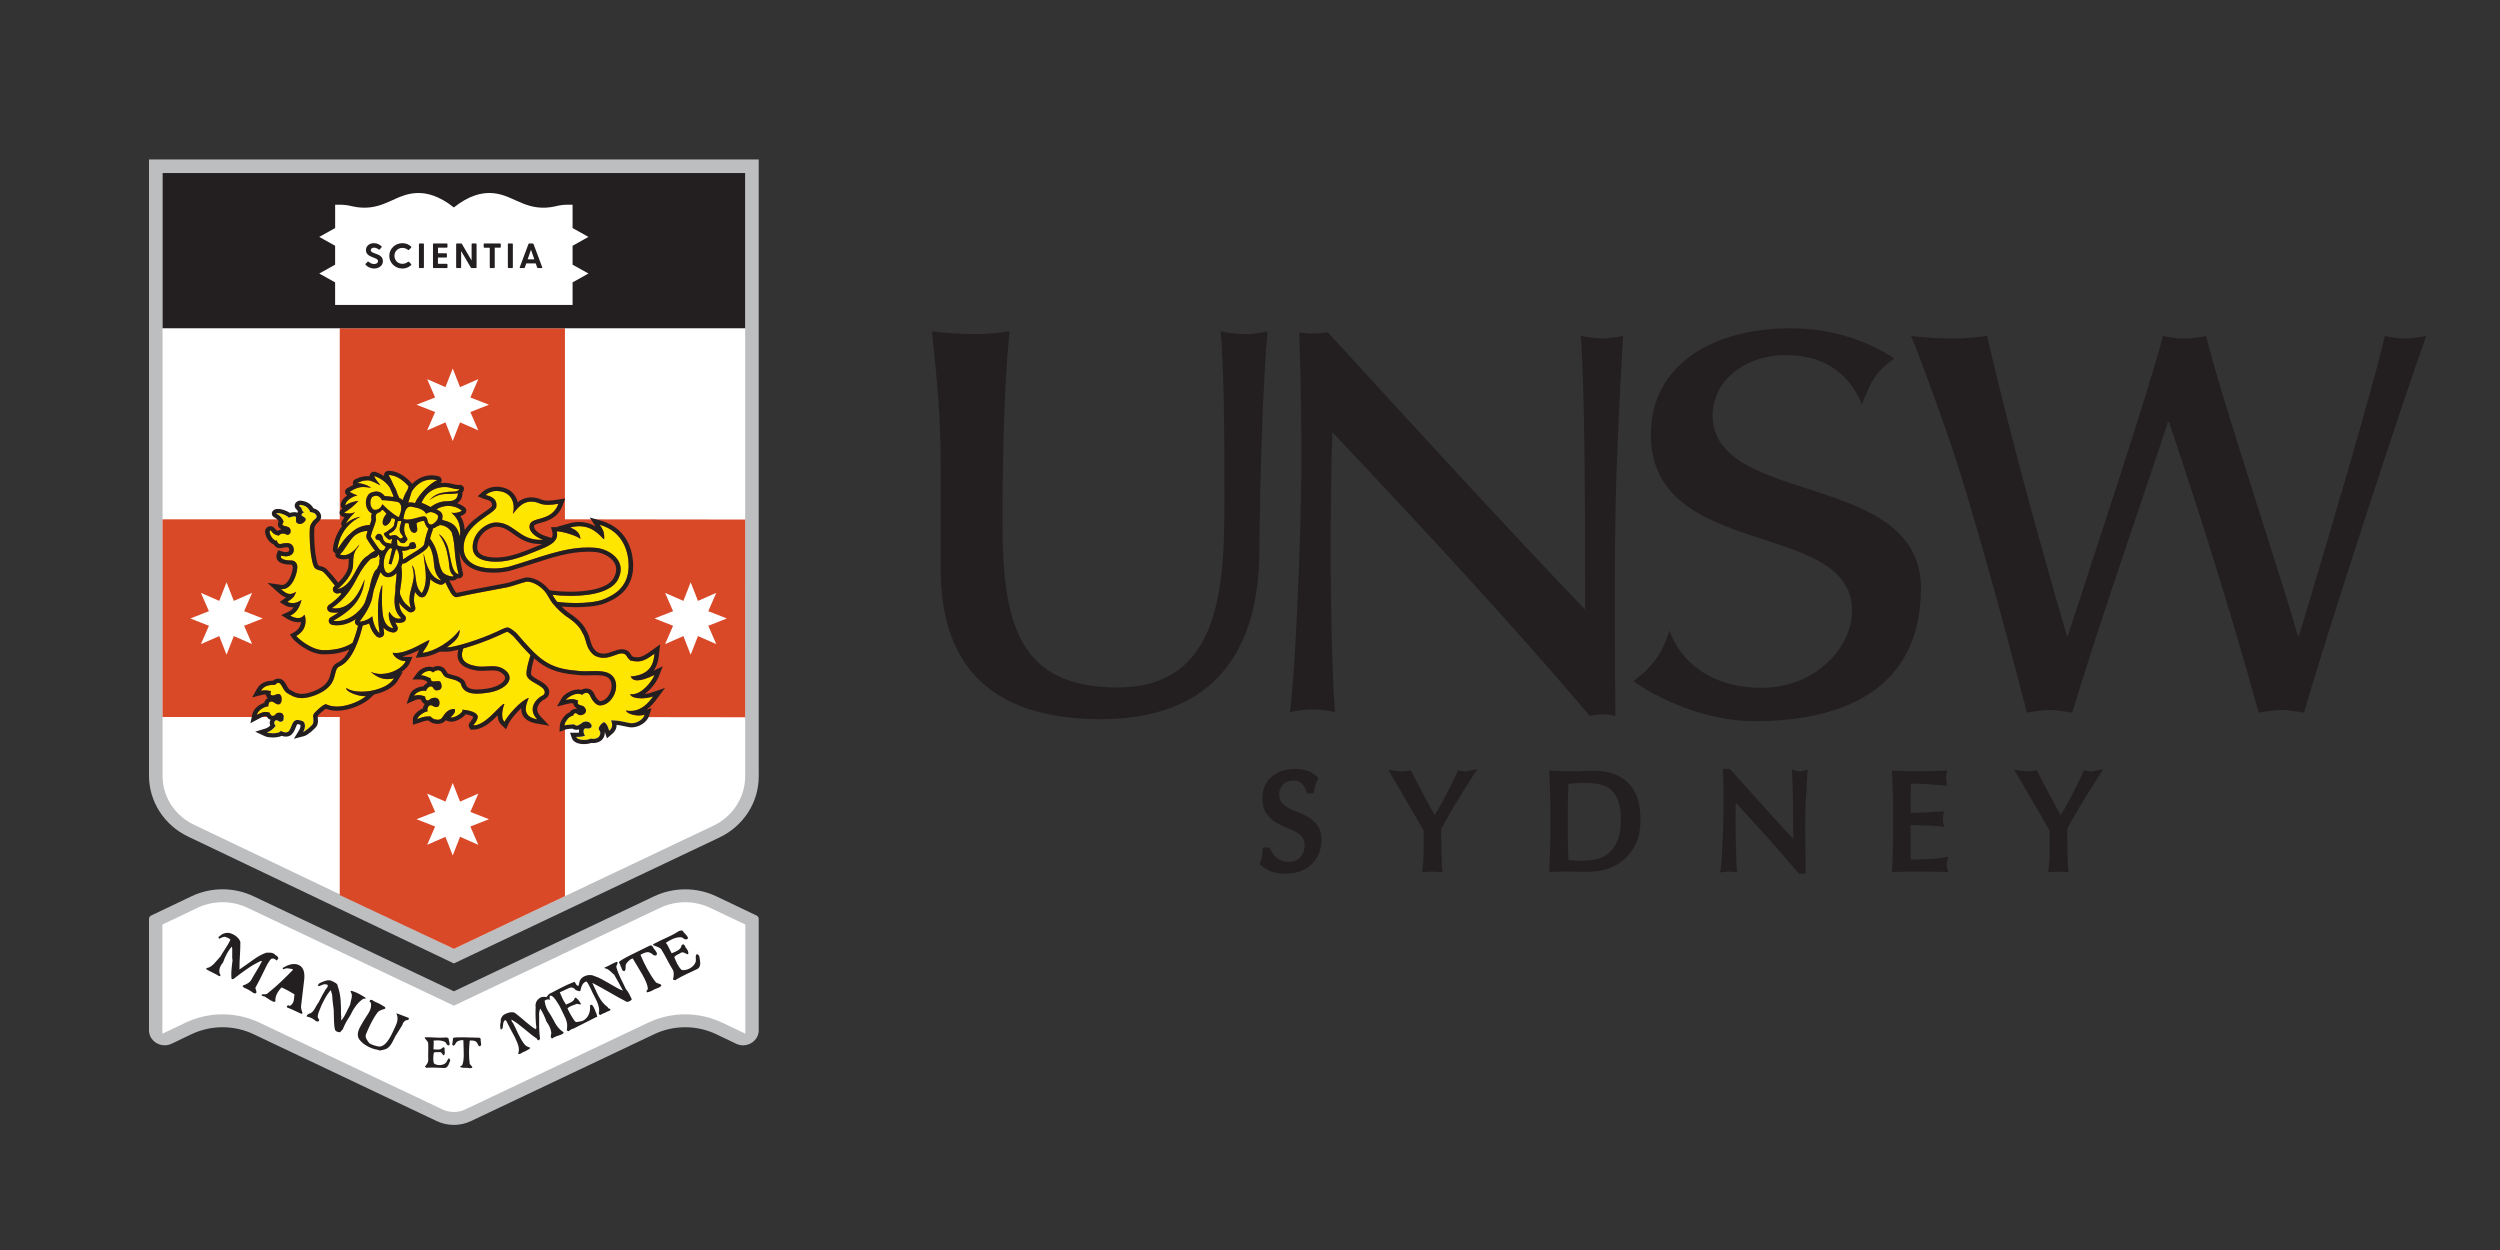 <?xml version="1.0" encoding="utf-8"?>
<!-- Generator: Adobe Illustrator 16.0.0, SVG Export Plug-In . SVG Version: 6.00 Build 0)  -->
<svg version="1.2" baseProfile="tiny" id="Layer_1" xmlns="http://www.w3.org/2000/svg" xmlns:xlink="http://www.w3.org/1999/xlink" viewBox="0 250 1000 500">
<rect x="0" y="250" width="1000" height="500" fill="#333333" stroke="none"/>
<g>
	<path fill="#BCBEC0" d="M303.49,313.785H59.597v246.491c0,10.345,6.065,19.783,15.659,24.365l106.29,50.739l106.222-50.38
		c9.624-4.575,15.723-14.03,15.723-24.398V313.785"/>
	<path fill="#FFFFFF" d="M298.067,381.308v179.294c0,8.306-4.985,16.025-12.695,19.678l-103.815,49.245L77.656,579.93
		c-7.795-3.713-12.636-11.246-12.636-19.642V319.22h233.047V381.308"/>
	<path fill="#D94827" d="M298.067,457.818l-72.096-0.092l0.005-76.417h-90.078v76.417H65.02v79.083h70.873v71.215l45.664,21.509
		l44.42-21.067v-71.656l72.084,0.096L298.067,457.818"/>
	<path fill="#231F20" d="M65.02,381.308h233.047v-62.094H65.02V381.308"/>
	<path fill="#BCBEC0" d="M302.625,616.217l-16.097-7.686c-3.888-1.848-8.147-2.8-12.454-2.795c-4.24,0-8.479,0.925-12.382,2.761
		l-80.141,38.023l-80.162-38.023c-7.861-3.718-16.975-3.707-24.83,0.034l-16.098,7.686c-0.524,0.248-0.859,0.777-0.865,1.353v44.514
		c0,3.494,2.966,6.041,6.243,6.041c0.918,0,1.86-0.191,2.77-0.62l7.95-3.803c3.891-1.849,8.143-2.808,12.447-2.808
		c4.235,0,8.48,0.925,12.388,2.768l73.264,34.755c4.358,2.067,9.408,2.067,13.762,0l73.276-34.744
		c3.874-1.83,8.097-2.778,12.376-2.778c4.272,0,8.528,0.937,12.447,2.808l7.956,3.803c0.914,0.429,1.845,0.62,2.771,0.62
		c3.271,0,6.242-2.53,6.242-6.041v-44.514C303.485,616.994,303.149,616.465,302.625,616.217"/>
	<path fill="#FFFFFF" d="M298.124,663.48l-9.213-4.406c-4.64-2.197-9.706-3.336-14.837-3.347
		c-5.099,0.011-10.137,1.139-14.751,3.313l-73.279,34.756c-2.857,1.34-6.15,1.34-9.007,0l-73.279-34.756
		c-4.615-2.174-9.652-3.302-14.751-3.302c-5.114,0-10.247,1.15-14.83,3.348l-9.218,4.395v-43.657l13.985-6.672
		c6.347-3.014,13.709-3.024,20.067-0.034l82.534,39.151l82.52-39.14c6.359-2.997,13.72-2.986,20.073,0.034l13.994,6.66v43.657"/>
	<path fill="#231F20" d="M177.857,677.201c-1.998-0.05-5.286-0.305-7.384-0.084l-0.515-0.496c0.681-0.755,1.304-1.51,1.35-2.457
		c-0.113-2.355,0.092-4.541-0.028-6.863c-0.057-0.698-0.848-1.307-1.488-2.181l0.403-0.214c2.383-0.072,5.292,0.31,7.387,0.13
		c0.722-0.062,1.412-0.163,1.868,0.359c0,0.953,0.623,1.86,0.29,2.694c-1.084,0.282-1.068-0.709-1.541-1.193
		c-1.364-0.835-3.06-0.808-4.466-0.689c-0.29-0.111-0.423,0.205-0.231,0.604c-0.048,0.93-0.059,1.921-0.116,2.907
		c1.305,0.119,2.902,0.366,3.634-0.67c0.397-0.157,0.397-0.157,0.694-0.057c0.374,0.817-0.06,0.97,0.154,1.375
		c0.082,0.653,0.126,1.364-0.38,1.804c-0.611-0.226-0.744-1.59-1.882-1.319c-0.673,0.062-1.256-0.152-2.082,0.18
		c-0.175,1.263-0.403,2.802,0.012,4.266c0.969,0.998,3.682,1.032,4.812-0.185c0.524-0.486,0.67-1.691,1.367-1.803l0.389,0.827
		C179.641,675.28,179.271,677.083,177.857,677.201 M186.49,677.117c-0.787,0.078-1.576,0-2.339-0.214
		c-0.177-0.396,0.22-0.563,0.665-0.728c1.096-1.944,0.558-6.744,0.535-10.063c-0.622-0.23-2.169,0.175-2.693,0.67
		c-0.507,0.462-0.439,1.128-1.27,1.517c-0.911-0.345-0.166-1.392-0.341-1.787c0.231-0.608,0.048-0.991,0.164-1.278
		c0.219-0.569,7.609-0.197,10.351-0.151c1.039,0.011,0.589,1.171,0.761,1.56c0.06,0.716,0.423,1.494-0.397,1.888
		c-0.913-0.337-0.682-0.946-1.155-1.442c-0.358-0.777-1.673-0.935-2.417-0.88c-0.578-0.213-0.507,0.441-0.507,0.441
		c-0.288,2.579-0.369,6.186,0.022,8.677c0.07,0.664,0.992,1.003,1.063,1.667C188.4,677.499,187.481,677.156,186.49,677.117
		 M163.016,658.026c-0.938-0.101-1.961,1.082-2.066,1.962c-1.084,1.667-1.729,2.872-2.82,4.529
		c-1.126,2.074-1.916,4.621-4.294,5.273c-1.344,0.282-1.834,0.648-2.724,0.125c-3.113-0.354-7.787-3.061-7.978-5.714
		c-0.192-2.215,1.448-4.237,2.58-6.311c1.192-2.069,3.189-4.045,2.634-6.796c-0.392-0.474-0.817-0.523-0.338-0.901
		c0.045-0.423,0.921-0.327,1.31,0.142c0.888,0.534,2.654,1.148,3.459,1.739c0.395,0.464,1.767,0.609,1.223,1.421
		c-0.981,0.316-2.336,0.648-2.941,1.442c-2.119,2.813-3.415,5.793-4.646,8.711c-0.589,1.285,0.566,2.694,1.387,3.702
		c0.836,0.514,2.589,1.139,3.904,1.279c3.231-0.067,5.229-5.596,6.452-8.081c0.589-1.21,1.24-2.917,0.566-4.761
		c-0.381-0.467,0.05-0.417,0.05-0.417c1.761,0.614,3.023,1.183,4.778,1.809c-0.059,0.49-0.104,0.913-0.538,0.868 M145.379,649.474
		c-2.46,1.504-4.178,4.373-5.368,6.867c-1.147,1.64-2.273,3.725-2.913,5.421c-0.55,0.366-0.601,0.789-1.096,1.155
		c-0.428-0.045-1.305-0.141-1.755-0.619c0,0-0.381-0.468-0.335-0.879c-0.326-0.958-0.358-4.452-0.437-7.579
		c-0.307-2.045-0.527-4.113-0.654-6.188c-0.385-0.523-0.23-1.785-0.715-1.419c-1.631,2.022-2.226,3.295-3.474,5.799
		c-0.633,1.7-1.775,3.768-1.481,5.082c0.391,0.473,0.769,1.003,0.29,1.38c-0.499,0.378-1.33-0.141-1.772-0.625
		c-0.901-0.632-1.927-1.064-3.012-1.251c0.104-0.846,0.536-0.8,1.031-1.161c1.854-0.294,2.654-3.252,3.739-4.479
		c1.194-2.485,1.721-3.296,2.915-5.358c0.485-0.377,1.031-1.229,0.646-1.702c-1.327-0.58-2.291,0.175-3.221,0.507
		c-0.501-0.055-0.94-0.106-0.456-0.484c0.048-0.416,0.608-0.789,1.53-1.114c0.923-0.384,2.4-1.071,3.727-0.503
		c1.254,0.569,2.575,1.201,2.482,2.047c1.384,3.695,1.367,7.6,1.35,11.572c0.313,0.959-0.16,1.318,0.166,2.221
		c1.64-2.017,2.327-4.147,3.463-6.221c0.208-1.747,1.397-3.815,0.168-5.23c0.057-0.427,0.491-0.37,0.491-0.37
		c2.197,0.664,3.904,1.712,5.606,2.817C146.244,649.569,145.816,649.523,145.379,649.474 M120.51,655.524
		c-1.327-0.563-3.462-1.712-5.159-2.333c-0.507-0.062-0.888-0.523-0.408-0.9c0.563-0.43,0.938,0.118,0.938,0.118
		c1.964-1.139,1.679-2.947,1.888-4.695c-1.657-1.014-3.358-1.938-5.105-2.765c-1.595,1.594-2.718,3.672-2.482,5.482
		c-0.549,0.788-1.316-0.152-1.812-0.203c-0.831-0.519-1.651-1.048-2.526-1.628c-0.44-0.046-0.865-0.098-1.266-0.57
		c0.543-0.801,1.31,0.147,2.35-0.597c3.975-3.11,7.063-6.255,10.218-9.444c0.485-0.371-1.327-0.574-2.192-0.665
		c-0.94-0.113-1.468,0.688-1.865,0.214l0.059-0.416c1.961-1.128,4.35-2.142,6.497-1.055c2.153,1.089,2.279,3.793,2.018,5.969
		l-1.229,10.373c-0.104,0.896,0.231,1.797,0.566,2.754C121,655.163,120.941,655.575,120.51,655.524L120.51,655.524z
		 M117.577,645.495c-0.864-0.096-3.057-0.771-3.893-1.713c1.149-1.646,3.11-2.783,4.604-4.327
		C118.693,639.933,117.625,645.067,117.577,645.495 M110.765,634.236c-0.884-0.598-1.259-1.063-2.192-0.743
		c-1.04,0.812-2.223,3.302-2.817,4.587c-1.245,2.489-2.423,4.981-3.606,7.055c-0.051,0.417,0.76,1.431,0.236,2.231l-0.936-0.113
		c-1.174-0.901-2.467-1.645-3.854-2.186c-0.38-0.484-0.831-0.53-0.335-0.902c0.983-0.326,2.839-1.037,3.539-2.727
		c1.136-2.074,2.825-4.519,3.992-7.011l-0.439-0.05c-3.877,1.764-7.345,4.445-10.897,7.162c-0.484,0.366-0.865-0.091-0.865-0.091
		c-0.186-2.23-0.031-3.55,0.437-7.477c-0.38-0.475,0.133-4.813-0.33-5.298c-1.499,1.612-2.738,4.12-3.448,6.222
		c-1.034,1.239-2.229,3.302-1.051,5.154c0,0-0.057,0.476-0.496,0.424c-1.696-1.099-3.463-1.725-5.164-2.768l0.056-0.478
		c2.285-0.176,4.023-3.043,5.592-4.639c1.136-2.072,2.775-4.103,3.953-6.604c0.044-0.405-1.26-1.048-1.702-1.092
		c-0.825-0.525-1.876,0.28-2.789,0.603c-0.392-0.473-0.333-0.952,0.104-0.902c1.178-1.318,3.032-1.792,4.691-1.194
		c1.755,0.626,3.417,2.09,3.705,3.466c0.023,3.55-0.386,6.987-0.358,10.537l-0.056,0.423c3.98-2.61,7.517-5.782,10.847-6.751
		c2.295-0.175,3.126,0.344,3.502,0.873c0.89,0.523,1.271,0.991,1.228,1.409C111.255,633.786,110.821,633.741,110.765,634.236
		 M279.083,637.522c-2.44,1.194-6.562,2.946-8.941,4.541c-0.418,0.057-0.953-0.275-0.953-0.275c0.298-1.33,0.546-2.66-0.037-3.811
		c-1.717-2.749-2.94-5.532-4.648-8.248c-0.538-0.807-1.899-1.055-3.265-1.68c-0.06-0.462,0.352-0.519,0.352-0.519
		c2.821-1.589,6.565-2.958,8.971-4.484c0.831-0.529,1.597-1.087,2.498-0.743c0.635,1.159,2.004,1.857,2.169,3.064
		c-1.129,1.025-1.777-0.181-2.67-0.473c-2.195-0.13-4.229,0.946-5.84,1.982c-0.42,0.051-0.358,0.513,0.115,0.851
		c0.579,1.155,1.234,2.367,1.829,3.584c1.651-0.682,3.752-1.369,3.924-3.083c0.37-0.45,0.37-0.45,0.792-0.512
		c1.002,0.75,0.586,1.205,1.113,1.549c0.535,0.755,1.068,1.566,0.766,2.43c-0.899,0.117-1.96-1.448-3.149-0.418
		c-0.787,0.514-1.62,0.614-2.401,1.539c0.651,1.61,1.403,3.628,2.902,5.139c1.822,0.58,5.113-1.07,5.654-3.251
		c0.313-0.907-0.326-2.463,0.441-3.038c0.473-0.057,1.002,0.755,1.002,0.755C279.937,634.08,280.698,636.49,279.083,637.522
		 M261.756,645.742c-0.825,0.519-2.025,1.083-2.924,1.196c-0.467-0.351-0.115-0.807,0.305-1.269
		c0.029-3.004-3.809-8.356-6.035-12.279c-0.9,0.114-2.47,1.545-2.757,2.458c-0.308,0.855,0.219,1.617-0.496,2.581
		c-1.311,0.168-1.127-1.562-1.593-1.898c-0.115-0.862-0.599-1.212-0.659-1.619c-0.104-0.805,8.897-4.935,12.187-6.604
		c1.247-0.637,1.477,1.049,1.952,1.387c0.535,0.813,1.476,1.511,0.766,2.49c-1.311,0.169-1.432-0.698-2.325-1.003
		c-0.935-0.698-2.597-0.067-3.446,0.45c-0.832,0.107-0.307,0.846-0.307,0.846c1.347,3.234,3.653,7.562,5.77,10.267
		c0.533,0.755,1.842,0.58,2.367,1.342C264.261,645.006,262.957,645.179,261.756,645.742 M250.608,650.69
		c-4.685-2.383-9.001-5.173-13.698-7.552c1.823,3.568,2.752,7.259,6.193,9.737c0.115,0.868,1.304,0.305,1.003,1.173
		c-0.358,0.45-1.668,0.603-2.038,1.07c-1.315,0.174-1.96,1.556-2.56,0.326c0.794-3.437-1.802-6.501-3.088-9.669
		c-0.579-1.217-1.178-2.422-1.768-3.172c-1.67,0.221-2.265,2.395-2.506,3.725c-0.364,0.45-1.387-0.293-1.801-0.236
		c-0.527-0.767-1.468-1.455-2.719-0.88c-1.265,0.575-2.451,1.128-3.716,1.707c0.654,1.617,1.356,3.229,2.424,4.784
		c0.06,0.395,0.423-0.057,0.423-0.057c1.667-0.613,2.913-1.262,3.177-2.523l0.407-0.057c0.938,0.704,1.533,1.51,2.116,2.66
		c-0.893,0.111-1.361-0.232-1.777-0.182c-1.257,0.575-2.522,0.733-3.69,1.771c0.627,1.554,1.8,3.516,2.868,5.076
		c0.546,0.807,1.785,0.175,3.089,0.011c2.45-1.132,3.365-3.763,3.023-6.242c0.479-0.063,0.838-0.581,0.902-0.118
		c0.992,1.104,1.16,2.365,1.742,3.516c0.115,0.867,0.66,1.212-0.238,1.33c-3.222,1.701-5.731,2.84-8.959,4.541
		c-0.884,0.118-1.228,0.568-2.019,1.076c-0.473-0.344-0.426,0.063-0.473-0.344c-0.475,0.057-0.057-0.4-0.117-0.868
		c0.439-2.975-1.155-4.878-2.971-8.868c-0.53-0.75-2.365-4.327-3.658-4.159c-0.419,0.057-0.369,0.452-0.313,0.862l0.117,0.863
		c-0.479-0.412-1.317-0.316-2.134,0.271l0.05,0.405c0.232,1.667,0.865,3.222,1.993,4.777c1.591,2.311,2.527,5.591,5.369,7.331
		c0.468,0.354,0.06,0.4-0.31,0.861c-1.259,0.621-2.971,0.846-4.115,1.814c-0.998-0.698-0.231-1.667-0.333-2.479
		c-0.236-1.673-0.89-2.874-1.938-4.372c-0.614-1.826-1.442-3.567-2.471-5.196c-0.308,0.869-0.606,1.781-0.441,2.987
		c-0.011,3.003-0.089,5.927,0.37,9.269c0,0-0.419,0.051-0.37,0.451c-0.419,0.062-0.875-0.287-0.931-0.693
		c-2.858-1.747-6.949-5.905-10.19-7.596c0,0,0.172,1.273,0.577,1.206c1.714,3.189,2.584,5.995,4.649,8.655
		c0.588,0.817,1.479,1.104,2.366,1.397c-0.408,0.057,0.057,0.404-0.352,0.461c-0.778,0.575-1.194,0.621-2.025,1.133
		c-0.842,0.118-1.984,1.482-2.5,0.732c1.017-2.236-0.684-4.941-1.338-6.563c-1.239-2.351-2.353-4.327-3.53-6.751l-0.466,0.062
		c-0.778,0.57-0.612,1.776-0.854,3.106c-0.369,0.45-0.369,0.45-0.854,0.519c-0.105-0.813-0.285-2.074,0.092-2.942
		c-0.18-1.342,0.525-2.638,1.747-3.218c1.189-0.568,3.271-1.239,4.338-0.141c2.903,2.198,4.964,4.445,7.825,6.198l0.347-0.462
		c-0.331-2.783-0.426-5.596-0.293-8.384c-0.259-1.443,0.408-2.896,1.685-3.629c0.413-0.463,1.673-0.614,2.62-0.334
		c0.363-0.45,1.076-1.431,1.494-1.48c3.287-1.64,6.082-3.297,9.426-4.548l0.411-0.057c0.519,0.755,0.645,1.617,1.547,1.499
		c0.298-0.912,0.188-1.718,0.899-2.688c1.149-1.381,3.639-2.113,5.538-1.121c3.156,0.884,9.008,5.173,11.281,5.759
		c-1.239-2.424-2.365-4.379-3.49-6.351c-0.998-0.687-2.059-2.254-3.43-2.49c-0.413,0.056-0.458-0.35-0.458-0.35
		c1.659-0.619,3.26-1.708,4.885-2.322c0.948,0.282-0.242,1.324-0.131,2.119c0.878,3.286,2.569,5.996,3.797,8.769
		c1.072,1.148,1.73,2.761,2.307,3.92C253.108,649.958,251.077,651.04,250.608,650.69"/>
	<path fill="#FFFFFF" d="M181.545,371.963h47.486v-9.007l6.344-3.55l-6.344-3.541v-7.554l6.344-3.549l-6.344-3.542v-9.317
		c0,0-2.273-0.076-3.809,0.068c-1.518,0.143-3.099,0.561-3.099,0.561c-1.189,0.271-2.395,0.448-3.611,0.518
		c-9.596,0.544-14.128-5.699-22.462-5.852c-3.415-0.068-8.365,0.879-14.504,5.781c-6.147-4.902-11.103-5.849-14.513-5.781
		c-8.336,0.152-12.867,6.396-22.462,5.846c-1.211-0.071-2.417-0.242-3.606-0.513c0,0-1.581-0.417-3.116-0.561
		c-1.519-0.145-3.789-0.068-3.789-0.068v9.317l-6.354,3.542l6.344,3.549v7.56l-6.344,3.535l6.344,3.55v9.007H181.545"/>
	<path fill="#231F20" d="M153.163,354.496c0,1.86-1.76,2.916-3.533,2.916c-1.31-0.011-2.556-0.566-3.437-1.535l0.017-0.296
		l0.864-0.91l0.33-0.017c0.69,0.589,1.384,0.958,2.271,0.958c0.857,0,1.536-0.451,1.536-1.155c0-1.742-4.829-1.212-4.829-4.432
		c0-1.719,1.501-2.758,3.172-2.758c1.27,0,2.299,0.521,3.116,1.31v0.29l-0.806,0.943l-0.301,0.049
		c-0.716-0.539-1.223-0.792-1.95-0.792c-0.814,0-1.293,0.423-1.293,0.998C148.32,351.796,153.168,351.081,153.163,354.496
		 M164.512,355.69v0.301c-0.958,0.918-2.234,1.431-3.556,1.42c-2.902,0-5.237-2.24-5.237-5.065c0-2.846,2.335-5.08,5.237-5.08
		c1.42,0,2.654,0.549,3.556,1.426v0.29l-0.958,1.003l-0.307,0.011c-0.634-0.555-1.454-0.854-2.301-0.842
		c-1.725-0.023-3.145,1.355-3.173,3.082c0,0.034,0,0.073,0,0.11c0,1.817,1.395,3.178,3.173,3.178
		c0.842,0.011,1.667-0.288,2.301-0.843l0.307,0.012L164.512,355.69 M167.793,347.382h1.559l0.214,0.209v9.421l-0.214,0.214h-1.559
		l-0.219-0.214v-9.421L167.793,347.382 M178.999,355.738v1.273l-0.217,0.214h-5.367l-0.22-0.214v-9.421l0.22-0.209h5.353l0.22,0.209
		v1.281l-0.22,0.206h-3.575v2.229h3.358l0.216,0.209v1.279l-0.216,0.214h-3.364v2.516h3.595L178.999,355.738 M190.63,347.591v9.421
		l-0.208,0.214h-1.786l-0.274-0.144l-3.91-6.677v6.607l-0.214,0.214h-1.564l-0.214-0.214v-9.421l0.214-0.209h1.79l0.265,0.146
		l3.914,6.675v-6.618l0.217-0.209h1.558L190.63,347.591 M200.314,347.591v1.281l-0.22,0.206h-2.197v7.934l-0.215,0.214h-1.557
		l-0.22-0.214v-7.928h-2.208l-0.221-0.206v-1.282l0.221-0.209h6.402L200.314,347.591 M203.359,347.382h1.559l0.22,0.209v9.421
		l-0.22,0.214h-1.559l-0.219-0.214v-9.421L203.359,347.382 M216.75,357.221h-1.62l-0.248-0.162l-0.595-1.701h-3.778l-0.6,1.701
		l-0.248,0.167h-1.619l-0.172-0.242l3.542-9.433l0.243-0.175h1.453l0.277,0.175l3.538,9.433L216.75,357.221L216.75,357.221z
		 M213.732,353.724l-1.338-3.837l-1.338,3.837H213.732"/>
	<path fill="#FFE600" d="M168.603,451.149c0.45,0,3.667,1.67,3.667,1.67c2.53-1.896,4.59-2.357,7.068-2.357
		c2.939,0,3.765-1.415,3.843-3.175c-4.269,0.854-6.463-0.911-11.584,2.885c1.856-1.875,3.276-2.913,6.79-3.305
		c2.539-0.491,4.386,0.287,5.437-1.246l-0.659,0.045c-1.708,0-3.173-0.859-5.257-0.859
		C174.874,444.809,170.715,446.093,168.603,451.149 M158.956,447.524c0.248,0.572,0.496,1.127,0.744,1.657
		c0.451,0.172,0.964,0.451,1.414,0.875c0.404-1.354,1.037-2.803,1.902-4.168l0.423-1.322c-1.652-2.036-4.731-4.563-8.016-4.563
		c0.78,1.315,1.479,2.814,2.141,4.332C158.257,445.431,158.696,446.526,158.956,447.524 M163.306,451.046l0.865-0.094l0.634,0.045
		l0.11,0.018l1.079,0.23c1.53-3.634,6.418-8.271,8.886-9.144c0,0-1.037-0.305-2.142-0.305c-3.831,0-6.42,2.273-8.054,4.794
		l-0.403,1.327c-0.346,1.113-0.692,2.255-0.974,3.114V451.046 M148.298,464.656c0.307,0.519,0.605,0.998,0.907,1.442
		c0.91,1.398,1.78,2.55,2.648,3.75l0.898,0.434h0.034l0.133-0.02l0.121-0.018h0.009c0.363-0.115,0.667-0.363,0.848-0.705
		c0.69-0.839,0.084-1.037-0.539-1.458l-0.138-0.103l-0.187-0.152l-0.321-0.392l-0.259-0.253l-0.099-0.138l-0.082-0.128l-0.566-0.768
		l-0.75-0.259c-0.518,0.028-0.749-0.38-0.777-0.905c-0.037-0.52,0.155-0.625,0.64-1.188l0.462-0.216l0.299-0.053l0.273,0.026
		l0.138,0.022l0.364,0.178c0.558,0.509,0.848,1.217,0.882,1.743c0.044,0.6,0.594,1.095,1.155,1.582l0.392,0.043l0.121,0.018
		l0.687,0.164l0.479,0.115l0.149,0.017l0.313,0.041h0.056l0.017-0.618l0.017-0.115l0.203-0.837l0.028-0.358
		c-0.529,0.038-1.009,0.655-1.563,0.094c-0.732-0.537-1.344-1.218-1.794-2.009l0.132-0.311l0.268-0.196l1.174-0.693
		c0.485-0.558,2.021-1.17,2.539-2.325c-0.034-0.519,0.433-1.598,0.399-2.119c-0.042-0.611-0.578-0.574-0.578-0.574l-0.809-0.175
		c-0.408,1.673-1.211,2.477-2.29,3.059l-0.259-0.047l-0.15-0.029l-0.23-0.104l-0.11-0.045l-0.197-0.126l-0.051-0.036l-0.092-0.075
		l-0.155-0.577v-0.191l-0.012-0.403l0.034-0.226l0.059-0.364l0.08-0.264l0.109-0.308l0.144-0.321l0.109-0.23l0.215-0.37l0.081-0.144
		l0.288-0.423l0.028-0.045l0.33-0.417l0.059-0.079c-0.637-0.561-1.226-1.567-1.761-1.536c-0.479,0.548-0.963,1.092-1.563,1.131
		c-1.524,0.687-0.901,2.228-0.865,2.746c-0.254,1.482-0.952,3.063-1.502,4.616v0.015l-0.253,0.766
		C148.512,463.688,148.384,464.172,148.298,464.656"/>
	<path fill="#FFE600" d="M160.387,458.374l-1.31,0.073c-0.324,2.016-0.497,3.689-3.116,4.841c-0.671,0.256-0.248,0.867,0.073,1.05
		c0.55-0.027,1.018-0.259,1.513-0.324h0.011l0.144-0.011l0.087-0.01l0.772,0.219l0.006-0.005l0.423,0.287l1.002,0.873l0.589-0.034
		c1.011-0.653,0.617-0.554,0.017-1.572C158.809,461.684,160.945,458.858,160.387,458.374 M143.937,500.369l0.044-0.011
		L143.937,500.369h-0.175H143.937 M159.001,450.722c0,0-2.401-0.381-4.328-0.556l-0.006-0.004l-0.82-0.063h-0.056l-0.676-0.031
		l-0.299,0.015l-0.578-0.854l-0.203-0.209l-0.364-0.352l-0.242-0.126l-0.347-0.175l-0.253-0.039l-0.318-0.045h-0.073
		c-0.451,0.011-1.471,0.287-1.64,0.599c-1.153,1.575-0.693,4.06,0.555,4.898l0.288,0.142l0.907-0.011
		c1.014-0.188,1.862-0.886,2.237-1.85l0.011-0.041l0.064-0.185l0.012-0.029l0.045-0.16l0.301,0.332
		c0.777,0.82,2.693,2.558,4.344,3.742h0.005c0.792,0.575,1.524,1.019,2.021,1.141c0.484-1.155,0.803-2.25,0.881-3.203v-0.012
		C160.593,452.258,160.201,451.179,159.001,450.722 M159.001,470.145l-0.145-0.262l-0.053-0.094l-0.338-0.062l-0.099-0.016
		l-0.543,1.811l-1.268,4.251l-1.096-0.271l1.442-6.063l-0.924-0.175l-0.006-0.005c-2.263,2.163-2.752,5.459-2.378,7.651
		c0.167,0.94,0.491,1.662,0.902,2.021l0.09,0.062l0.417,0.171l0.259,0.031l0.104-0.011l0.149-0.016l0.276-0.071l0.164-0.057
		l0.316-0.157l0.138-0.068l0.462-0.318l0.076-0.064l0.38-0.344l0.174-0.186l0.271-0.3l0.183-0.23l0.248-0.319l0.175-0.259
		l0.076-0.104v-0.005C159.595,474.858,160.201,472.335,159.001,470.145"/>
	<path fill="#FFE600" d="M160.928,468.66l1.079,0.087h0.006l0.611-0.045l0.082-0.005l0.484-0.147l0.082-0.034l0.316-0.259
		l0.028-0.058l0.104-0.415c0.253-0.682,0.544-0.797,1.057-0.825l0.445-0.133l0.166,0.005l0.104,0.018l0.187,0.092l0.067,0.045
		l0.22,0.214l0.082,0.133c0.243,0.375,0.398,0.907,0.431,1.426c-0.462,1.079-1.927,0.842-2.527,0.876
		c-1.003,0.595-2.059,0.648-3.172,0.714c0.634,1.619,0.028,2.897,0.577,3.381l0.156-0.115c2.256-1.647,4.96-3.039,6.674-4.327
		l0.191-0.133l0.606-0.53l0.155-0.133l0.521-0.648c0.347-2.19,0.915-4.344,1.713-6.42c-1.01-0.703-1.641-2.578-1.674-3.099
		c-1.288,0.076-2.158,0.403-2.713,0.739l-0.414,0.273c0.149,1.521,0.97,3.172-0.634,3.801h-0.186l-0.122-0.011l-0.155-0.022
		l-0.175-0.041l-0.138-0.058l-0.217-0.115l-0.115-0.083l-0.237-0.21l-0.087-0.105l-0.259-0.363l-0.031-0.07
		c-0.397-0.8-0.639-1.673-0.708-2.561l-0.025-0.156c0,0-0.865-0.115-1.383-0.087c-0.907,2.234-0.335,4.604,0.809,6.106l0.039,0.595
		l-0.501,0.6l-0.33,0.369l-0.056,0.057l-0.307,0.203l-0.011,0.011l-0.403,0.065h-0.098l-0.485-0.042
		c-1.039-0.167-1.459-1.868-1.963-1.315l0.048,0.779l0.093,1.379c0.229,0.203,1.048,0.462,1.95,0.6H160.928 M133.295,498.307
		c0.496,0.084,1,0.123,1.502,0.123c5.838,0,10.583-5.387,11.343-7.93c0.518-1.734,1.068-3.43,1.628-5.055
		c0.496-2.569,1.152-5.429,2.386-7.289l0.648-0.577c0.315-0.728,0.617-1.367,0.898-1.951c-0.005-0.813,0.071-1.625,0.231-2.422
		c-0.22-0.468-0.327-0.98-0.321-1.502l-0.087-0.027c-0.386,0.768-1.102,1.32-1.944,1.5l-0.163,0.034
		c-0.398,0.065-0.783,0.183-1.147,0.365c-1.668,1.534-3.601,3.969-5.345,7.392c-1.823,3.564-4.521,8.475-10.246,12.295
		c0.501,0.078,0.98,0.115,1.442,0.115c7.004,0,10.252-7.917,11.737-11.655C145.033,489.542,141.167,493.81,133.295,498.307
		 M176.392,482.208c0.536,0-2.36-1.441-2.718-6.077c-0.324-4.129-1.037-6.438-2.204-8.165l-0.022,0.152l-0.197,0.53
		c-0.843,1.421-2.787,2.599-5.038,3.969c-1.268,0.767-2.566,1.559-3.722,2.413c-0.33,0.241-0.721,0.374-1.13,0.374l-0.313-0.055
		c-0.144,0.436-0.324,0.859-0.53,1.267c0.541,2.868,0.09,5.806-0.357,8.68l-0.186,1.228c0.011,0.404,0.017,0.805,0.064,1.212
		c1.054,2.527,1.592,3.508,4.311,5.539c-1.6-5.039,0.611-7.791,1.147-12.272c0.132-1.212-0.161-3.034-0.732-4.906
		c2.267,2.285,0.519,8.424,3.98,11.159c3.094-5.076,0.75-11.682,0.693-16C171.296,480.465,174.724,481.717,176.392,482.208
		 M158.406,482.312c0.115-1.05,0.22-2.075,0.242-3.077c-0.953,0.937-2.135,1.635-3.387,1.635l-0.549-0.049
		c-0.639-0.084-1.631-0.461-2.324-1.827l-0.161,0.042h-0.099c-0.809,1.913-1.702,4.229-2.598,6.817
		c-0.265,1.322-0.473,2.539-0.684,3.423c-0.941,4.322-5.08,9.424-5.08,9.424c3.153-0.271,4.928-2.023,4.928-2.023l0.164-0.23
		c0.442,2.727,1.315,5.342,3,6.896c-1.31-8.402-0.589-16.411,1.079-19.389c0,0.187-0.659,10.56,0.667,13.907l0.017,0.034
		c0.643,1.915,1.849,3.194,3.694,3.432c-1.149-1.967-2.214-4.486-1.679-6.511l0.034-0.157c0.208,0,1.231,2.814,3.849,2.814
		l1.039-0.141c-3.192-2.984-2.995-6.798-2.412-10.79C158.113,485.099,158.262,483.69,158.406,482.312"/>
	<path fill="#FFE600" d="M164.512,452.648c-0.902-0.138-1.524,0.271-1.98,0.959h-0.017l-0.116,0.191l-0.149,0.275
		c-0.451,0.937-0.705,2.192-0.899,3.464c0.701,0.352,1.631,0.356,2.6,0.215l0.032,0.012l0.217-0.045
		c0.417-0.062,0.826-0.143,1.236-0.247l0.206-0.052c0.583-0.146,1.155-0.306,1.696-0.45l1-0.254l0.298-0.059l0.75-0.104l0.578,0.024
		c1.155,0.547,0.89,1.666,1.281,2.446c0.75,1.332,1.834,0.76,2.643,0.022l0.04-0.041l0.265-0.252l0.059-0.06l0.259-0.287
		l0.226-0.254l0.057-0.076l0.115-0.131c0.446-1.067,0.474-1.768-0.143-2.165c-0.547-0.38-1.158-0.67-1.8-0.858l-0.034-0.006
		l-0.578-0.087h-0.04l-0.254,0.029l-0.219,0.016l-0.29,0.094l-0.172,0.047l-0.981,0.496l-0.236-0.439l-0.116-0.144l-0.242-0.264
		l-0.174-0.164l-0.271-0.212l-0.231-0.157l-0.265-0.16l-0.288-0.161l-0.192-0.094c-0.461-0.225-0.946-0.397-1.442-0.538h-0.005
		l-0.778-0.165l0.017-0.018L164.512,452.648 M197.44,477.396c2.032,0,4.057-0.225,6.035-0.682
		c12.359-3.624,21.608-7.703,31.745-7.703c1.04,0,2.097,0.045,3.167,0.139c5.471,0.554,11.984,5.042,9.249,11.625
		c-1.989,5.87-11.054,7.582-19.409,7.582c-2.561,0-5.039-0.165-7.242-0.419c0.431,0.739,1.113,1.884,1.356,2.181l0.565,0.645
		c2.297,0.289,4.846,0.457,7.362,0.457c4.241,0,8.354-0.439,10.864-1.366c3.792-1.536,10.328-4.447,10.328-13.566
		c0-4.795-1.735-13.581-11.579-16.389c1.327,2.031,1.944,3.033,1.766,5.743l-0.059,0.021c-0.601,0-3.579-5.181-9.9-5.181
		c-1.097,0-2.307,0.156-3.629,0.528c2.434,0.98,3.981,2.174,4.109,4.632c-0.533-0.976-6.74-3.106-9.476-3.106
		c1.167,4.52-4.015,6.176-8.108,7.856c-4.637,1.9-10.417,4.29-15.94,4.29c-7.829,0-9.579-3.035-9.579-5.826
		c0-5.858,5.549-9.861,9.365-9.861c7.201,0,9.077,6.934,17.563,6.934c0.405,0,0.808-0.011,1.254-0.045
		c-2.061-0.676-5.45-2.604-5.45-5.257c0-4.465,8.732-1.301,11.577-9.111c-1.408,0.251-2.833,0.389-4.259,0.418
		c-3.491,0-3.537-1.283-6.767-1.283c-3.399,0-5.516,2.806-7.201,4.917c1.125-4.118-0.387-9.19-6.701-9.19
		c-1.217,0-2.947,0.491-4.222,1.631c0.461,0.198,4.823,0.705,4.315,4.552c0,3-13.098,6.579-13.098,16.59
		C185.444,475.441,191.594,477.401,197.44,477.396 M147.114,472.261c1-0.899,1.992-1.558,2.913-1.921l-0.253-0.347
		c-1.09-1.455-2.116-2.964-3.062-4.523l-0.209-1.068c0.116-0.692,0.318-1.385,0.555-2.079c-1.938,0.081-3.803,0.774-5.316,1.986
		c-2.445,2.348-3.702,5.649-5.826,7.488c0.513,0.181,1.051,0.269,1.592,0.273c2.251,0,4.189-1.689,6.26-4.271
		c-0.921,2.279-2.539,1.706-2.539,8.003c0,3.854-3.546,7.632-6.288,9.917C141.834,484.13,142.142,474.979,147.114,472.261
		 M210.594,519.55c0-2.497,1.045-5.5,1.586-7.528c-2.121-2.063-4.268-4.56-6.79-7.488c-0.512-0.514-1.858-1.605-2.462-1.844
		c-0.394,0.091-1.293,0.445-3.336,1.443l-0.248,0.123c-3.896,1.81-9.474,3.843-14.038,5.123c-1.372,3.825-0.198,6.221,5.595,7.167
		c0.625,0.079,1.237,0.106,1.843,0.106c1.464,0,2.867-0.168,4.223-0.168c1.53,0,3,0.214,4.442,1.126
		c5.452,3.494,1.063,8.531-6.579,9.507c-1.222,0.175-2.625,0.343-4.008,0.343c-2.908,0-5.714-0.761-6.43-3.854
		c-0.194-0.503-0.558-0.654-1.067-0.98c-1.406-0.914-3.328-1.037-4.396-1.521c-2.186-0.507-1.673-3.021-3.792-3.021
		c-0.728,0.068-1.418,0.384-1.927,0.914c-0.375-0.435-0.932-0.671-1.511-0.644c-1.183,0-2.591,0.756-3.335,1.77
		c1.144,0,2.208,0.486,3.346,0.981l0.248,0.066l0.172-0.027l0.29,0.935c0.194,0.389,0.623,0.496,1.13,0.496
		c0.549,0,1.183-0.118,1.749-0.118l0.305,0.011c0.561,0.023,0.749,0.604,0.82,0.835c0.402,1.341,0.44,2.84-1.888,2.84
		c-0.448,0-0.882-0.339-1.31-1.048c-0.097-0.135-0.344-0.541-0.817-0.541h-0.006c-1.033,0.057-1.662,0.834-2.02,1.791l-0.803-0.089
		c-1.598,0-3.502,0.878-3.942,2.141c0.55-0.241,1.138-0.371,1.733-0.371c0.513,0,1.073,0.096,1.725,0.271l0.792,0.286l0.16,0.068
		l0.082,0.715l0.437,0.677l0.434,0.18c0.519,0,1.008-0.676,1.794-0.957l0.998-0.18l0.589,0.062c1.805,0.354,1.689,3.093,0.755,3.572
		l-0.64,0.106c-0.991,0-1.518-0.755-2.234-0.755l-0.454,0.107c-0.82,0.591-0.995,1.476-0.786,2.371
		c-1.69,0.203-4.063,2.165-4.063,3.055c1.589-0.485,2.119-1.049,4.849-1.049h0.338c0.538,0.587,1.177,1.049,1.848,1.212l1.009,0.141
		c0.764,0,1.397-0.259,1.738-0.693c1.643-2.528,2.561-3.347,4.66-3.61l0.521,0.016c0.347,1.239-0.368,2.069-1.732,3.37l0.383,0.05
		c1.614,0,4.995-2.163,4.406-3.188c2.736,0.305,6.105,1.049,6.105,2.964c0,1.38-1.927,3.369-1.806,3.369
		c4.652,0,9.261-6.474,11.996-8.52l0.358-0.135l0.126,0.135c-0.259,0.35-1.915,5.195,0.041,7.083
		c1.022-2.254,6.404-8.536,9.711-9.59c-1.591,3.562-2.566,7.557,3.404,8.604c-4.327-4.548,0-8.604,2.193-9.596
		c0.509-0.288,0.795-0.75,0.795-1.218c0-3.104-7.316-3.973-7.316-7.375"/>
	<path fill="#FFE600" d="M143.221,500.29c-0.428-0.125-0.797-0.396-1.034-0.773c-0.353-0.568-0.299-1.301,0.126-1.819l0.116-0.146
		c-2.13,1.476-4.741,2.546-7.632,2.546c-0.6,0-1.222-0.045-1.817-0.136c-0.722-0.101-1.305-0.625-1.468-1.335
		c-0.133-0.693,0.197-1.392,0.82-1.742c1.132-0.64,2.164-1.27,3.099-1.904c-1.009,0.12-2.032,0.104-3.035-0.052
		c-0.705-0.092-1.288-0.588-1.479-1.27c-0.155-0.667,0.121-1.366,0.704-1.73c1.992-1.338,3.567-2.806,4.889-4.327l-0.347-0.484
		l-0.778,0.232l-0.44,0.043c-0.65,0.011-1.256-0.324-1.597-0.881c-0.394-0.682-0.237-1.541,0.38-2.031l0.271-0.237
		c-1.846-2.367-3.798-4.674-4.559-5.35c-0.94-0.935-2.358-0.651-3.403-1.604c-0.132-0.12-0.33-0.276-0.589-0.924
		c-1.8-4.735-1.729-15.059-1.397-15.924c0.521-1.442,1.344-2.284,2.24-3.081c0.803-0.705,0.093-1.73-0.49-2.043
		c-0.543-0.305-1.144-0.491-1.761-0.546c-0.572-1.791-2.104-2.66-3.905-2.84h-0.037c-0.321,0-0.707,0.324-0.101,0.76
		c0.865,0.59,0.448,0.363,0.749,1.189c0.127,0.335,0.322,0.721,0.755,0.923l0.265,0.057c-0.667,0.198-1.152,0.561-1.163,1.189
		c-0.025,0.549,2.93,0.924,1.048,2.748c-0.431,0.439-1.008,0.721-1.625,0.791h-0.116c-2.829-0.363-0.561-3.042-2.042-3.042
		c-0.716,0-1.629,0.203-2.482,0.583l0.098-0.138c-0.403-0.525-2.591-1.746-4.276-1.746l-0.403,0.022
		c-1.129,0.314,1.57,0.271,2.632,3.379l-0.49,0.982c0,1.408,3.457,0.12,3.304,3.044l-0.248,0.77l-0.805,0.496
		c-0.595,0-1.243-0.554-1.986-0.554l-0.403,0.058l-0.732,0.259l-0.699,0.606l0.023-0.092c-2.578-0.475-2.71-2.061-3.237-2.061
		l-0.099,0.018c-0.881,0.473,0.924,4.107,2.455,4.107l0.104-0.005l0.156-0.16c0.027,0.496,0.202,0.98,0.656,1.332l0.521,0.172
		l0.519-0.089c0.766-0.175,1.536-0.319,2.234-0.319c1.065,0,1.978,0.347,2.55,1.444c0.904,2.399-0.634,3.865-2.944,3.865
		c-0.595,0-1.229-0.099-1.891-0.288c-0.555,1.789,2.612,1.951,4.378,1.96h0.056l0.797,0.232c0.865,0.572,1.276,1.431,1.276,2.284
		c0,2.88-2.102,8.943-6.037,8.943l-0.558-0.034c1.575,1.41,2.62,1.97,3.623,1.97c0.784,0,1.541-0.335,2.511-0.88
		c-0.947,2.425-1.53,2.626-3.519,4.029c0,0,0.805,0.507,2.093,0.507c0.969,0,2.192-0.287,3.561-1.304
		c-0.66,2.676-1.832,5.102-4.525,6.325c0,0,1.558,0.96,3.15,0.96c0.929,0,1.859-0.327,2.51-1.346h0.011
		c0.187,0,2.113,5.528-3.26,8.496c0.612,0.88,5.962,5.691,10.957,5.691c4.091,0,7.872-0.591,11.557-2.901
		C141.911,504.934,142.648,502.634,143.221,500.29"/>
	<path fill="#FFE600" d="M252.041,527.668l0.771,0.063c4.007,0,7.948-5.059,9.001-7.73c-3.172,1.532-5.358,2.153-6.854,2.153
		c-1.521,0-2.33-0.644-2.71-1.601l0.316,0.057c8.264-0.767,8.902-5.939,9.244-9.101c-3.091,2.231-4.807,3.082-6.877,3.082
		c-0.865,0-1.784-0.142-2.89-0.4c0,0-0.376-0.626-0.854-0.941l-0.381-0.619l-0.434-0.62c-0.431-0.416-1.014-0.642-1.614-0.63
		c-1.905,0-4.345,1.769-7.334,1.769c-1.04,0-2.151-0.214-3.325-0.789c-1.299-0.654-2.451-2.355-2.919-3.369
		c-0.912-1.979-1.004-4.012-2.117-5.681c-1.068-2.513-3.255-4.484-5.452-6.028c-2.566-1.589-4.812-3.804-6.717-6.142
		c-0.512-0.624-1.883-3.075-2.307-3.716c-1.559-2.286-4.86-4.765-7.883-4.765c-2.192,0.496-5.494,1.764-7.69,2.249
		c-7.65,1.479-13.248,2.422-20.288,3.964l-0.211,0.02c-1.674,0-2.911-3.072-4.409-5.989c-0.347,0.622-0.997,1.007-1.713,1.007
		l-0.549-0.087c-1.403-0.379-2.676-1.118-3.715-2.132c-0.093,2.181-0.578,4.384-1.807,6.404c-0.271,0.447-0.732,0.749-1.25,0.832
		l-0.318,0.022c-0.425,0-0.843-0.139-1.184-0.403c-0.65-0.521-1.152-1.11-1.558-1.754c-0.467,1.903-0.679,3.645,0.082,6.033
		c0.226,0.716-0.082,1.49-0.732,1.866l-1.009,0.282c-0.411,0-0.809-0.128-1.138-0.376c-1.845-1.377-2.826-2.376-3.578-3.588
		c0.093,1.96,0.654,3.71,2.211,5.17c0.457,0.428,0.634,1.037,0.462,1.612c-0.186,0.585-0.665,1.037-1.265,1.183
		c-0.963,0.271-1.992,0.271-2.96,0.011c0.23,0.496,0.503,1.026,0.825,1.561c0.324,0.559,0.284,1.246-0.104,1.753
		c-0.358,0.462-0.904,0.732-1.487,0.721l-0.253-0.012c-1.432-0.18-2.747-0.866-3.694-1.967c0.076,0.693,0.175,1.387,0.279,2.092
		c0.102,0.732-0.301,1.442-0.983,1.73l-0.806,0.18c-0.473,0.005-0.93-0.17-1.282-0.484c-1.293-1.195-2.256-2.886-2.913-5.168
		c-0.709,0.338-1.569,0.637-2.586,0.841c-1.107,4.682-3.952,14.092-9.249,16.329c-3.26,1.544,0.406,7.364-9.449,11.433
		c-1.547,0.553-3.496,1.262-5.638,1.262c-1.161,0-2.372-0.209-3.611-0.766c-0.831-0.4-1.641-0.851-2.424-1.342
		c-1.794-1.381-1.991-3.995-3.428-3.995c-0.375,0-0.826,0.32-1.271,0.805c-1.944,0.012-4.333,0.091-5.635,2.413
		c0.575-0.152,1.125-0.203,1.625-0.203c1.079,0,1.944,0.241,2.446,0.327l-0.276,0.727l0.104,0.75l0.75,0.271
		c0.774,0,1.651-0.637,2.366-0.637l0.428,0.096c1.13,0.489,1.13,3.511,0,3.995l-0.515,0.077c-1.068,0-1.648-1.132-2.758-1.132
		l-0.519,0.086c-0.439,0.207-0.693,0.939-0.727,1.842c-1.361,0.045-4.102,1.357-4.558,3.447c1.603-0.866,2.51-1.205,3.439-1.205
		c0.426,0,0.865,0.073,1.389,0.202h0.053l0.116-0.011c0.206,0.475,0.473,0.925,0.822,1.257l0.4,0.152l0.42-0.079
		c0.853-0.123,0.896-0.846,1.369-1.071c0.347-0.096,0.701-0.141,1.06-0.146c1.315,0,1.673,0.923,1.673,2.124
		c0,0.461,0,1.223-0.97,1.464l-0.375,0.041l-0.27-0.029l-0.612-0.378l-0.665-0.225c-0.662,0-0.916,0.823-0.916,1.144
		c0,0.277,0.214,0.693,0.575,1.167c-0.992,1.245-2.048,2.157-3.477,2.603c0.437,0.203,1.355,0.321,2.319,0.321
		c1.217,0,2.51-0.185,2.983-0.637l0.248-0.378c0.645,0.4,1.338,0.678,1.989,0.678l0.826-0.175c1.76-1.269,1.315-4.812,3.924-4.812
		c0.705,0.032,1.389,0.202,2.026,0.495c0.76,0.271,1.51,2.136,0.183,4.327c0.611-0.158,3.463-2.423,3.924-3.335
		c0.519-1.465-0.29-2.761,0.253-3.754c0-0.484,3.866-4.051,4.928-4.051c1.333,0.683,2.846,0.964,4.39,0.964
		c4.832,0,10.041-2.717,11.655-4.204l-0.69,0.046c-2.812,0-7.674-1.962-7.185-3.309c1.305,1.021,3.556,1.505,6.075,1.505
		c4.947,0,10.948-1.876,12.971-5.33c-0.823,0.18-1.674,0.304-2.539,0.304c-2.054,0-4.268-0.692-6.728-2.907
		c1.27,0.585,2.665,0.845,4.068,0.845c4.299,0,8.694-2.399,9.889-5.14h-0.034c-2.961,0-5.164-2.365-5.164-3.34
		c0.386,0.072,0.786,0.113,1.2,0.113c5.246,0,12.447-5.134,13.433-5.134l0.093,0.022c-1.068,3.015-2.119,3.583-2.736,5.048
		c4.531-0.462,11.464-4.553,14.771-9.234c0.144,3.206-2.328,4.941-5.142,7.071c3.197,0,13.323-3.206,19.826-6.209
		c0.964-0.474,3.566-1.787,4.431-1.787c1.228,0,3.679,2.316,3.789,2.451c8.54,9.906,12.245,13.94,23.807,14.825
		c1.057,0.191,2.195,0.231,3.363,0.231c1.403,0,2.852-0.063,4.238-0.063c3.485,0,6.623,0.445,7.885,3.64
		c1.594,4.063-1.662,10.092-6.051,10.092c-1.605,0-2.924-2.028-3.248-2.524c-0.671-1.019-0.838-2.523-2.213-2.523
		c-0.649,0.038-1.255,0.338-1.694,0.822c-0.473-0.311-1.026-0.461-1.593-0.44c-2.07,0-4.46,1.703-4.922,2.508
		c0.924-0.229,1.651-0.366,2.349-0.366c0.831,0,1.615,0.187,2.584,0.621c-0.854,2.14,1.53,1.61,2.455,2.501l0.575,0.89
		c0.577,1.273-0.837,2.407-2.095,2.407c-0.478,0.017-0.94-0.175-1.259-0.536l-0.633-0.316l-0.138,0.012
		c-0.475,0.103-0.772,0.525-0.952,1.066c-1.638,0.011-3.404,2.924-3.462,3.888c0.813-0.305,2.905-0.322,3.913-0.475l0.115,0.198
		l0.826,0.36l0.144-0.011c1.21-0.203,1.8-1.071,2.741-1.505l0.92-0.142c2.322,0,3.313,2.817,0.731,2.817l-0.521-0.045l-0.392-0.034
		l-0.451,0.17c-0.583,0.71-0.403,1.499-0.068,2.231l0.316,0.536c-1.014,0.461-2.28,0.484-3.53,0.484
		c0.287,0.844,1.712,1.21,3.115,1.21c1.01,0,2.001-0.18,2.573-0.53l1.057,0.103c1.113,0,2.169-0.366,2.61-1.29
		c0.062-0.141,0.473-1.002,0.206-1.532l-0.479-0.902c-0.096-0.23-0.144-0.534,0.058-0.957c0.421-0.885,1.125-1.606,2.004-2.047
		c1.113,0.7,1.411,1.556,2.054,3.495c1.811-1.533,1.067-3.313,0.721-4.125l-0.019-0.018l0.572-0.012
		c2.872,0,5.696,0.919,7.188,1.111l0.53,0.032c2.213,0,4.665-1.605,5.225-3.413c-0.728,0.207-1.491,0.315-2.252,0.305
		c-2.378,0-4.885-0.846-5.28-1.996c0.648,0.118,1.271,0.17,1.853,0.17c4.368,0,7.121-3.172,9.058-5.782
		c-1.426,0.491-3.172,0.762-4.773,0.762C254.279,529.343,252.347,528.824,252.041,527.668 M140.392,463.18
		c1.739-1.691,4.063-3,7.514-3.209c0.288-0.763,0.541-1.502,0.685-2.174v-0.022c-0.189-0.811-0.138-1.653,0.141-2.432l-0.484-0.243
		c-2.068-1.426-2.541-4.907-0.989-7.107c0.837-1.269,3.099-1.384,3.11-1.384h0.144c1.668,0,2.725,0.98,3.347,1.812
		c1.057,0.057,2.412,0.225,3.507,0.374l-0.155-0.791c-0.183-0.415-0.364-0.837-0.541-1.25l-0.746-1.708
		c-1.141-1.772-3.074-3.561-6.271-4.674c0.296,1.222,1.91,2.787,2.51,3.836c0,0-3.42-2.085-5.015-2.085
		c-2.122,0-2.93,0.556-4.224,1.074c3.654,0.347,5.511,1.894,5.539,1.921c-1.273-0.161-2.259-0.321-3.212-0.321
		c-1.53,0-2.978,0.419-5.449,1.933c1.155,0.672,2.159,1.118,3.175,1.382c-2.907,0.776-4.842,2.576-4.882,4.024
		c1.651-1.056,3.683-1.605,5.28-1.795c-1.662,1.856-3.595,3.457-5.737,4.73c0,0,0.792,0.329,1.916,0.329
		c0.733,0,1.618-0.143,2.504-0.6c-0.893,1.056-2.423,2.169-3.789,4.69c2.26-1.881,4.528-2.631,6.019-2.803
		c0,0-8.188,3.195-9.348,13.133C136.02,468.263,137.71,465.319,140.392,463.18 M180.852,480.591c0.403,0,0.617-0.126,0.468-0.403
		c-2.02-1.685-1.442-4.598-2.048-6.97c-0.341-1.499-0.601-5.257-3.728-9.553c1.576,0.823,2.843,3.271,3.127,3.92
		c1.637,3.491,1.504,11.616,4.77,12.107c-2.121-8.049-1.067-11.132-2.721-16.671c-0.97-1.793-2.817-2.936-4.854-3.012
		c0,0-0.034,0.232-1.079,0.538c-0.473,0.387-1.02,0.674-1.609,0.842l-0.093,0.579c-0.479,1.269-0.805,2.375-1.085,3.458
		c4.195,5.726,2.719,9.431,4.928,13.213C177.598,479.796,179.83,480.591,180.852,480.591 M174.555,453.727
		c0.395,0.183,0.803,0.399,1.248,0.682c1.037,0.674,1.41,1.696,1.125,3.023l-0.056,0.569c5.099,1.063,6.085,3.117,7.12,6.579
		c0.578-5.78-1.713-7.934-3.497-9.554c0.37,0.115,0.761,0.156,1.153,0.156c1.519,0,3.06-0.688,3.06-0.971
		c-1.535-1.199-3.423-1.85-5.368-1.856C177.632,452.355,175.97,452.857,174.555,453.727"/>
	<path fill="#231F20" d="M230.299,533.534l-0.451,0.034l-0.052,0.011l-0.039,0.012c-0.763,0.157-1.43,0.614-1.848,1.278
		c-2.249,0.896-3.893,3.854-3.969,5.229l-0.138,2.631l2.636-1.014c0.296-0.101,1.372-0.175,1.951-0.226l0.577-0.045
		c0.491,0.315,1.045,0.473,1.635,0.473l0.484-0.032l0.588-0.136c-0.104,0.428-0.12,0.873-0.053,1.318
		c-0.386,0.016-0.771,0.016-1.129,0.016h-2.482l0.75,2.176c0.52,1.506,2.338,2.384,4.847,2.384c0.559,0,1.779-0.051,2.869-0.469
		l0.76,0.041c1.978,0,3.579-0.851,4.257-2.288c0.37-0.704,0.51-1.5,0.405-2.287l0.052,0.146l0.831,2.547l2.124-1.803
		c1.194-1.008,1.777-2.215,1.746-3.611c1.171,0.141,2.307,0.389,3.276,0.603c0.765,0.169,1.41,0.316,1.977,0.383l0.776,0.045
		c3.002,0,6.188-2.119,6.965-4.62l0.964-3.077l-1.994,0.632c2.006-1.46,3.37-3.302,4.164-4.361l3.244-4.361l-5.364,1.843
		c-0.809,0.275-1.79,0.473-2.771,0.58c2.752-1.949,4.846-5.049,5.626-7.031l1.603-4.068l-3.755,1.831
		c1.787-2.271,2.065-4.964,2.249-6.654l0.428-3.906l-3.347,2.413c-2.895,2.096-4.245,2.744-5.758,2.744
		c-0.496,0-1.063-0.068-1.784-0.216l-0.606-0.607l-0.073-0.136l-0.721-1.06l-0.049-0.056l-0.05-0.04
		c-0.786-0.726-1.822-1.126-2.896-1.109c-1.183,0-2.307,0.411-3.508,0.846c-1.231,0.45-2.498,0.912-3.82,0.912
		c-0.859,0-1.712-0.214-2.482-0.604c-0.716-0.354-1.674-1.594-2.093-2.528c-0.324-0.745-0.583-1.523-0.781-2.306
		c-0.329-1.155-0.656-2.338-1.377-3.477c-1.04-2.355-2.995-4.519-5.989-6.615l-0.034-0.023l-0.048-0.027
		c-1.448-0.937-2.792-2.032-3.997-3.27c1.805,0.175,3.694,0.28,5.648,0.28c2.815,0,8.055-0.197,11.54-1.497
		c3.469-1.403,11.459-4.648,11.459-15.117c0-3.358-0.922-14.581-12.855-17.983l-4.539-1.299l2.352,3.6
		c-1.972-1.178-4.233-1.8-6.535-1.789c-1.41,0.007-2.806,0.214-4.156,0.601l-4.685,1.327l0.369,0.143l-0.519-0.016h-2.297
		l0.53,2.059c0.231,0.896,0.116,1.617-0.368,2.273l-2.71-0.886c-1.756-0.579-4.238-2.103-4.238-3.683
		c0-0.559,0.115-0.773,2.587-1.466c2.785-0.771,7.003-1.942,8.884-7.112l0.975-2.671l-3.005,0.491
		c-1.615,0.259-2.908,0.39-3.942,0.39c-0.975,0.029-1.944-0.149-2.846-0.534c-1.245-0.516-2.578-0.77-3.921-0.753
		c-1.933,0.011-3.804,0.705-5.28,1.954c-0.266-1.238-0.831-2.39-1.64-3.358c-1.097-1.304-3.201-2.863-6.982-2.863
		c-1.51,0-3.749,0.553-5.479,2.098l-1.904,1.703l2.406,1.022l0.634,0.189c2.107,0.52,2.829,1.241,2.642,2.636l-0.011,0.105v0.011
		c-0.271,0.507-1.871,1.61-3.039,2.422c-2.466,1.705-5.703,3.947-7.824,7.117c-0.135-2.493-0.843-4.243-1.722-5.55
		c1.243-0.394,2.366-1.099,2.366-2.246c-0.005-0.5-0.242-0.98-0.645-1.288c-0.919-0.703-1.933-1.25-3.021-1.639
		c1.305-0.789,2.057-2.109,2.136-3.932l-0.022-0.347l0.324-0.392l0.347-0.995c0-0.922-0.798-1.666-1.795-1.674h-0.093l-0.208,0.026
		l-0.375,0.022c-0.561,0-1.172-0.159-1.874-0.335c-1.099-0.331-2.24-0.507-3.383-0.53c-0.468,0-1.074,0.034-1.759,0.133
		c0.347-0.308,0.536-0.75,0.53-1.212c-0.034-0.727-0.541-1.353-1.25-1.542c-0.879-0.242-1.784-0.375-2.691-0.386
		c-3.321,0-5.924,1.432-7.863,3.42c-2.059-2.521-5.614-5.215-9.452-5.215c-0.623-0.005-1.212,0.3-1.559,0.821
		c-0.242,0.379-0.309,0.854-0.183,1.29c-1.062-0.674-2.197-1.228-3.386-1.636l-0.643-0.11c-0.426,0-0.848,0.138-1.189,0.404
		c-0.431,0.34-0.662,0.875-0.612,1.425l-0.704-0.071c-2.144,0-3.316,0.507-4.344,0.958l-0.606,0.259
		c-0.732,0.274-1.178,1.022-1.062,1.795l0.191,0.522c-0.871,0.39-1.712,0.847-2.521,1.354c-0.501,0.296-0.814,0.831-0.814,1.414
		c0.005,0.567,0.324,1.09,0.842,1.395l0.017,0.005c-1.555,1.1-2.533,2.516-2.562,3.941c-0.01,0.544,0.254,1.063,0.705,1.369
		l-0.307,0.185c-0.552,0.301-0.888,0.895-0.859,1.529c0.048,0.617,0.456,1.152,1.067,1.415c0.099,0.045,0.429,0.172,0.936,0.287
		c-0.439,0.595-0.831,1.212-1.183,1.863c-0.299,0.561-0.237,1.241,0.16,1.738c-1.712,2.202-3.2,5.192-3.662,9.155
		c-0.07,0.727,0.358,1.409,1.039,1.673l-0.053,0.82c0.127,0.572,0.566,1.037,1.155,1.239c0.744,0.25,1.494,0.381,2.22,0.381
		c0.704,0,1.375-0.115,2.003-0.316c-0.059,0.685-0.087,1.466-0.087,2.365c0,2.696-2.273,5.453-4.125,7.26
		c-1.437-1.823-2.944-3.595-4.524-5.296c-0.806-0.81-1.778-1.074-2.485-1.271c-0.499-0.131-0.792-0.219-0.983-0.391l-0.172-0.335
		c-1.597-4.224-1.575-13.571-1.338-14.84c0.38-1.016,0.91-1.617,1.746-2.354c0.676-0.562,1.018-1.432,0.896-2.297
		c-0.174-0.98-0.774-1.839-1.64-2.344c-0.437-0.271-0.924-0.478-1.425-0.596c-0.933-1.745-2.716-2.84-5.043-3.06l-0.096-0.005
		h-0.135c-0.916-0.029-1.758,0.507-2.116,1.35c-0.248,0.664-0.144,1.639,0.894,2.394l0.036,0.023l0.122,0.386l0.126,0.308
		l-0.191,0.374c-0.347-0.155-0.722-0.236-1.102-0.231c-0.594,0-1.265,0.105-1.921,0.279c-1.212-0.797-3.116-1.575-4.739-1.575
		l-0.651,0.045l-0.138,0.012l-0.133,0.039c-1.211,0.335-1.49,1.111-1.546,1.536c-0.149,1.144,0.865,1.708,1.207,1.898
		c0.427,0.232,1.039,0.579,1.499,1.426l-0.265,0.709l-0.045,0.19v0.197c0,1.199,0.767,1.805,1.51,2.135l-0.403,0.096
		c-0.374,0.081-0.738,0.22-1.079,0.4l-0.171,0.095c-0.446-0.199-0.654-0.47-0.868-0.744c-0.271-0.363-0.859-1.118-1.961-1.118
		l-0.694,0.104l-0.166,0.057l-0.143,0.076c-0.484,0.259-1.542,1.079-0.964,3.066c0.386,1.33,1.542,3.309,3.215,3.948l0.859,0.983
		c0.479,0.375,1.079,0.569,1.69,0.563l0.992-0.143c0.616-0.133,1.25-0.259,1.754-0.259c0.519,0,0.697,0.104,0.876,0.413
		c0.166,0.496,0.166,0.918,0,1.144c-0.202,0.254-0.682,0.403-1.27,0.403c-0.449-0.005-0.894-0.073-1.328-0.206l-1.789-0.549
		l-0.519,1.674c-0.282,0.847-0.116,1.784,0.445,2.477c1.125,1.382,3.449,1.602,5.584,1.625l0.417,0.842
		c0,2.422-1.832,7.274-4.231,7.274l-0.288-0.022l-5.621-0.8l4.085,3.657c1.023,0.914,2.113,1.772,3.358,2.187l-0.017,0.011
		l-0.561,0.389l-2,1.411l2.076,1.304c0.214,0.133,1.361,0.797,3.116,0.797l0.433-0.017c-0.543,0.815-1.304,1.46-2.194,1.857
		l-2.809,1.281l2.598,1.609c0.206,0.125,2.076,1.25,4.159,1.25c0.411,0,0.809-0.043,1.183-0.118
		c-0.098,1.325-0.709,2.988-2.851,4.159l-1.603,0.892l1.014,1.453c0.792,1.144,6.573,6.462,12.475,6.462
		c3.33,0,6.816-0.337,10.352-1.972c-1.285,2.445-2.854,4.462-4.725,5.251c-2.009,0.948-2.435,2.694-2.804,4.238
		c-0.561,2.31-1.188,4.937-6.638,7.179c-1.417,0.507-3.102,1.114-4.891,1.114c-0.975,0.013-1.938-0.191-2.829-0.591
		c-0.709-0.366-1.399-0.744-2.076-1.149c-0.507-0.389-0.887-1.087-1.245-1.769c-0.601-1.089-1.42-2.604-3.313-2.604
		c-0.755,0.022-1.482,0.31-2.049,0.816c-1.961,0.057-4.846,0.423-6.468,3.297l-1.91,3.42l4-1.032
		c0.375-0.106,0.761-0.139,1.153-0.139l0.347,0.009c0.059,0.452,0.231,0.926,0.633,1.297l0.139,0.113
		c-0.728,0.405-1.251,1.104-1.435,1.915c-2.003,0.632-4.243,2.267-4.733,4.497l-0.794,3.651l3.485-1.859
		c1.51-0.823,2.087-0.991,2.532-0.991l0.347,0.033l0.727,0.901l0.039,0.045l0.04,0.034l0.854,0.484
		c-0.2,0.394-0.31,0.839-0.322,1.291l0.217,0.98c-0.513,0.558-1.163,0.969-1.885,1.205l-4.108,1.269l3.866,1.802
		c0.933,0.445,2.363,0.509,3.139,0.509c1.107,0,2.521-0.125,3.559-0.644c0.532,0.187,1.098,0.293,1.662,0.305
		c0.561,0,1.11-0.118,1.617-0.344l0.172-0.079l0.149-0.118c1.139-0.823,1.624-2.058,2.009-3.054c0.175-0.445,0.49-1.262,0.705-1.387
		l0.098-0.005c0.149,0,0.474,0.027,1.051,0.248c0.101,0.293,0.194,1.064-0.429,2.078l-2.135,3.527l4.211-1.104
		c1.271-0.339,4.443-2.987,5.072-4.238l0.048-0.089l0.028-0.091c0.386-1.082,0.287-2.063,0.208-2.783l-0.042-0.767l0.104-0.18
		c0.521-0.666,2.229-2.176,3.146-2.767c1.328,0.534,2.821,0.805,4.441,0.805c5.564,0,11.17-3.065,12.937-4.705l1.95-1.808
		c3.947-0.841,7.79-2.694,9.534-5.664l1.927-3.302l-0.867,0.191c1.715-1.053,3.06-2.429,3.721-3.938l1.012-2.321l-2.707,0.022
		c-0.437,0-0.865-0.073-1.279-0.219c2.296-0.509,4.648-1.532,6.634-2.53l-0.242,0.523l-1.067,2.564l2.955-0.31
		c2.007-0.198,4.308-0.981,6.587-2.142h2.846c1.068,0,2.699-0.294,4.598-0.755c-0.496,1.926-0.38,3.516,0.435,4.812
		c1.096,1.775,3.341,2.908,6.849,3.488c0.721,0.09,1.4,0.129,2.158,0.129c0.805,0,1.568-0.05,2.307-0.091
		c0.634-0.05,1.277-0.072,1.917-0.084c1.487,0,2.479,0.236,3.42,0.828c1.27,0.812,1.805,1.669,1.594,2.519
		c-0.394,1.511-3.115,3.404-7.403,3.962c-1.24,0.197-2.5,0.31-3.755,0.332c-3.589,0-4.376-1.278-4.663-2.536l-0.023-0.089
		l-0.034-0.097c-0.29-0.727-0.836-1.324-1.535-1.684l-0.204-0.136c-1.124-0.722-2.395-1.037-3.409-1.29
		c-0.417-0.086-0.825-0.209-1.217-0.354l-0.174-0.098l-0.203-0.039c-0.248-0.057-0.344-0.175-0.732-0.812
		c-0.459-0.789-1.327-2.253-3.49-2.253c-0.69,0.005-1.367,0.186-1.979,0.519c-0.467-0.169-0.963-0.248-1.459-0.248
		c-1.754,0-3.752,1.025-4.829,2.49l-1.941,2.614h3.435c0.633,0,1.386,0.31,2.225,0.664l0.268,0.475l0.161,0.237
		c-0.699,0.303-1.298,0.798-1.725,1.419c-2.135,0.102-4.663,1.251-5.378,3.297l-1.282,3.668l3.775-1.635l0.963-0.214
		c0.288,0,0.623,0.045,1.02,0.136c0.164,0.585,0.501,1.092,0.981,1.465l0.51,0.327c-0.389,0.507-0.637,1.092-0.715,1.724
		c-1.998,0.867-4.023,2.722-4.023,4.236v2.306l2.384-0.721c0.445-0.141,0.826-0.277,1.183-0.412
		c0.778-0.299,1.316-0.502,2.677-0.536c0.998,0.885,2.285,1.359,3.618,1.349c1.333,0,2.539-0.519,3.215-1.398l0.033-0.046l1.35,0.43
		l0.972,0.135c1.786,0,4.556-1.472,5.688-2.986c2.584,0.462,3.018,1.092,3.018,1.092c0,0.147-0.132,0.644-1.228,2.04
		c-0.318,0.406-0.908,1.15-0.387,2.074l0.502,0.925h1.112c3.75,0,7.046-2.965,9.779-5.691c0.047,1.396,0.423,2.767,1.426,3.735
		l1.915,1.843l1.067-2.355c0.59-1.285,2.805-4.039,5.027-6.124c-0.071,1.064,0.172,2.107,0.692,3.024
		c0.933,1.601,2.75,2.648,5.382,3.117l5.174,0.907l-3.464-3.663c-1.157-1.205-1.589-2.378-1.328-3.562
		c0.35-1.605,1.933-2.974,2.953-3.426l0.088-0.034l0.081-0.056c0.976-0.518,1.604-1.532,1.638-2.637
		c0-2.456-2.332-3.775-4.384-4.937c-1.369-0.767-2.923-1.645-2.923-2.456c0-1.792,0.637-4.002,1.155-5.794l0.105-0.359
		c4.321,3.809,8.875,5.91,16.65,6.524c1.012,0.17,2.158,0.254,3.606,0.254c0.721,0,1.449-0.018,2.176-0.039
		c0.692-0.011,1.385-0.033,2.063-0.033c3.828,0,5.44,0.659,6.184,2.54c0.67,1.714,0.191,4.165-1.167,5.945
		c-0.922,1.206-2.077,1.893-3.184,1.893c0,0-0.635-0.089-1.696-1.701l-0.363-0.71c-0.423-0.918-1.201-2.637-3.402-2.637
		c-0.69,0-1.371,0.19-1.972,0.546c-0.428-0.118-0.87-0.164-1.315-0.157c-2.746,0-5.746,2.044-6.519,3.397l-1.956,3.415l4.032-1.015
		c0.848-0.214,1.408-0.311,1.87-0.311l0.606,0.063l0.271,0.84c0.293,0.534,0.762,0.964,1.322,1.205L230.299,533.534L230.299,533.534
		z M198.542,452.561c0.507-3.848-3.849-4.354-4.315-4.557c1.27-1.136,3-1.626,4.222-1.626c6.313,0,7.825,5.077,6.694,9.19
		c1.691-2.111,3.809-4.917,7.208-4.917c3.23,0,3.276,1.283,6.767,1.283c1.045,0,2.411-0.117,4.259-0.418
		c-2.845,7.811-11.577,4.646-11.577,9.111c0,2.654,3.389,4.582,5.45,5.257c-0.418,0.034-0.838,0.045-1.254,0.045
		c-8.486,0-10.362-6.934-17.563-6.934c-3.809,0-9.365,4.003-9.365,9.866c0,2.787,1.75,5.821,9.579,5.821
		c5.523,0,11.308-2.39,15.94-4.29c4.101-1.674,9.275-3.336,8.108-7.856c2.736,0,8.943,2.135,9.476,3.106
		c-0.122-2.458-1.675-3.647-4.109-4.632c1.327-0.373,2.527-0.528,3.634-0.528c6.312,0,9.29,5.181,9.895,5.181l0.059-0.021
		c0.178-2.71-0.439-3.712-1.766-5.748c9.844,2.813,11.579,11.598,11.579,16.385c0,9.127-6.536,12.039-10.328,13.575
		c-2.51,0.927-6.623,1.366-10.864,1.366c-2.521,0-5.064-0.16-7.362-0.462l-0.565-0.64c-0.243-0.29-0.925-1.442-1.356-2.181
		c2.203,0.254,4.674,0.419,7.242,0.419c8.353,0,17.419-1.712,19.409-7.582c2.735-6.577-3.778-11.071-9.249-11.625
		c-1.055-0.094-2.111-0.139-3.174-0.139c-10.13,0-19.386,4.079-31.739,7.703c-1.979,0.457-4.003,0.687-6.035,0.682
		c-5.847,0-11.991-1.962-11.991-8.252C185.45,459.145,198.547,455.567,198.542,452.561L198.542,452.561z M216.937,467.581
		c-0.624,0.275-1.315,0.578-2.088,0.88l-0.995,0.401c-4.51,1.857-10.085,4.147-15.208,4.147c-7.773,0-7.773-3.126-7.773-4.152
		c0-5.081,4.895-8.181,7.56-8.181c2.833,0,4.713,1.343,6.882,2.901c2.643,1.884,5.638,4.026,10.675,4.026L216.937,467.581z
		 M197.44,479.07c2.181,0,4.483-0.259,6.479-0.739l0.052-0.012l0.053-0.014c3.122-0.909,6.017-1.846,8.815-2.746
		c8.101-2.618,15.089-4.875,22.381-4.875c1.003,0,2.009,0.041,3,0.128c2.487,0.253,5.753,1.598,7.351,4.034
		c1.056,1.591,1.183,3.386,0.374,5.33l-0.016,0.045l-0.018,0.053c-1.96,5.781-13.016,6.409-17.683,6.409
		c-3.094,0-6.023-0.241-8.429-0.588c-1.986-2.622-5.587-5.128-9.095-5.128h-0.214l-0.212,0.045
		c-1.165,0.259-2.581,0.714-3.952,1.155c-1.327,0.424-2.713,0.865-3.734,1.095c-2.331,0.449-4.518,0.858-6.606,1.246
		c-4.437,0.831-8.632,1.614-13.388,2.654c-0.605-0.484-1.597-2.482-2.197-3.705l-0.682-1.343c0.372,0.086,0.752,0.138,1.132,0.149
		c1.218,0,1.795-0.59,2.026-0.941l0.023-0.034l0.253,0.054l0.287,0.016c0.505,0,0.983-0.191,1.328-0.538
		c0.411-0.397,0.572-0.98,0.428-1.526c-0.76-2.879-1.25-5.824-1.464-8.795C184.441,475.883,189.442,479.07,197.44,479.07z
		 M168.751,487.256c-3.462-2.741-1.719-8.875-3.986-11.164c0.572,1.876,0.864,3.704,0.732,4.904
		c-0.536,4.487-2.747,7.24-1.147,12.272c-2.719-2.025-3.254-3.005-4.311-5.528c-0.048-0.405-0.059-0.813-0.064-1.217l0.186-1.228
		c0.448-2.874,0.898-5.813,0.357-8.68c0.211-0.419,0.392-0.842,0.53-1.267l0.313,0.055c0.403,0,0.8-0.133,1.13-0.374
		c1.155-0.854,2.454-1.646,3.722-2.413c2.251-1.366,4.195-2.548,5.038-3.969l0.197-0.53l0.022-0.152
		c1.167,1.733,1.879,4.041,2.204,8.165c0.358,4.635,3.254,6.077,2.718,6.077c-1.673-0.491-5.096-1.743-6.953-10.952
		C169.495,475.574,171.839,482.181,168.751,487.256L168.751,487.256z M160.559,497.332l-1.039,0.141
		c-2.618,0-3.641-2.813-3.849-2.813l-0.034,0.156c-0.535,2.02,0.53,4.549,1.679,6.511c-1.845-0.237-3.051-1.517-3.694-3.432
		l-0.017-0.034c-1.327-3.347-0.667-13.72-0.667-13.907c-1.673,2.978-2.389,10.987-1.084,19.389c-1.679-1.555-2.552-4.17-2.995-6.892
		l-0.164,0.225c0,0-1.775,1.753-4.928,2.023c0,0,4.139-5.102,5.08-9.424c0.211-0.885,0.419-2.108,0.684-3.423
		c0.896-2.589,1.79-4.904,2.598-6.817h0.099l0.161-0.042c0.692,1.366,1.685,1.743,2.324,1.827l0.549,0.049
		c1.251,0,2.434-0.693,3.387-1.635c-0.034,1.029-0.116,2.054-0.242,3.083c-0.177,1.4-0.265,2.809-0.259,4.224
		C157.569,490.534,157.366,494.348,160.559,497.332z M134.126,493.385c-0.479,0-0.963-0.044-1.442-0.117
		c5.713-3.82,8.418-8.73,10.241-12.288c1.744-3.43,3.677-5.863,5.345-7.399c0.364-0.171,0.749-0.298,1.152-0.363l0.158-0.029
		c0.843-0.18,1.559-0.726,1.944-1.502l0.087,0.032c0.006,0.69,0.161,1.152,0.321,1.499c-0.166,0.831-0.242,1.645-0.231,2.422
		c-0.288,0.578-0.574,1.211-0.898,1.939l-0.648,0.577c-1.234,1.865-1.891,4.734-2.386,7.295c-0.561,1.625-1.115,3.321-1.628,5.053
		c-0.76,2.545-5.505,7.925-11.343,7.925c-0.501,0-1.006-0.039-1.502-0.118c7.872-4.496,11.738-8.765,12.563-16.583
		C144.373,485.468,141.125,493.379,134.126,493.385L134.126,493.385z M160.598,463.76c0.6,1.018,0.994,0.918-0.017,1.572
		l-0.589,0.034l-1.002-0.878l-0.423-0.282l-0.778-0.214l-0.087,0.01l-0.144,0.018l-0.011-0.006
		c-0.496,0.065-0.963,0.292-1.513,0.324c-0.321-0.183-0.75-0.793-0.067-1.05c2.614-1.152,2.787-2.825,3.116-4.841l1.305-0.073
		C160.945,458.858,158.809,461.684,160.598,463.76z M160.471,453.658c-0.079,0.953-0.403,2.047-0.887,3.203
		c-0.491-0.122-1.223-0.572-2.015-1.136c-1.547-1.132-3-2.383-4.35-3.747l-0.301-0.332l-0.045,0.16l-0.012,0.029l-0.056,0.185
		l-0.02,0.041c-0.375,0.964-1.217,1.662-2.237,1.85l-0.907,0.015l-0.288-0.146c-1.239-0.838-1.708-3.323-0.555-4.903
		c0.174-0.308,1.189-0.578,1.64-0.594h0.073l0.318,0.045l0.253,0.039l0.347,0.175l0.242,0.126l0.364,0.347l0.208,0.214l0.572,0.854
		l0.293-0.015h0.006l0.676,0.026h0.056l0.82,0.068h0.006c1.927,0.175,4.328,0.561,4.328,0.561c1.2,0.457,1.592,1.536,1.47,2.924
		V453.658z M148.92,462.427c0.55-1.546,1.248-3.127,1.502-4.609c-0.037-0.519-0.66-2.059,0.865-2.746
		c0.601-0.039,1.085-0.583,1.558-1.131c0.541-0.031,1.13,0.976,1.772,1.536l-0.064,0.079l-0.33,0.417l-0.028,0.045l-0.288,0.423
		l-0.081,0.144l-0.215,0.37l-0.115,0.23l-0.138,0.321l-0.109,0.308l-0.074,0.264l-0.059,0.364l-0.04,0.23l0.012,0.398v0.191
		l0.155,0.577l0.092,0.075l0.057,0.036l0.191,0.126l0.116,0.045l0.225,0.104l0.15,0.029l0.259,0.042
		c1.079-0.577,1.882-1.387,2.296-3.06l0.797,0.175c0,0,0.541-0.031,0.578,0.575c0.04,0.521-0.428,1.605-0.394,2.124
		c-0.519,1.155-2.054,1.767-2.539,2.325l-1.174,0.693l-0.268,0.196l-0.132,0.311c0.605,1.027,1.155,1.518,1.789,2.009
		c0.561,0.561,1.041-0.057,1.569-0.094l-0.028,0.358l-0.203,0.831l-0.017,0.121l-0.022,0.618h-0.06l-0.304-0.041l-0.149-0.017
		l-0.479-0.115l-0.687-0.164l-0.121-0.018l-0.386-0.043c-0.566-0.479-1.116-0.982-1.155-1.582c-0.068-0.67-0.386-1.292-0.888-1.743
		l-0.364-0.173l-0.138-0.027l-0.273-0.026l-0.305,0.053l-0.456,0.216c-0.485,0.562-0.676,0.667-0.64,1.188
		c0.034,0.525,0.259,0.933,0.772,0.905l0.749,0.259h0.006l0.566,0.768l0.082,0.128l0.099,0.138l0.259,0.253l0.321,0.392l0.187,0.152
		l0.138,0.103c0.623,0.421,1.234,0.619,0.539,1.458c-0.181,0.335-0.485,0.589-0.852,0.7l-0.126,0.022l-0.133,0.02h-0.034
		l-0.898-0.434c-0.868-1.201-1.738-2.353-2.657-3.75c-0.304-0.473-0.606-0.958-0.898-1.442c0.07-0.468,0.219-0.953,0.369-1.442
		l0.248-0.766L148.92,462.427L148.92,462.427z M143.981,500.358l-0.044,0.011h-0.175h0.175L143.981,500.358z M158.454,476.692
		l-0.076,0.104l-0.175,0.259l-0.248,0.324l-0.183,0.231l-0.271,0.293l-0.174,0.186l-0.38,0.344l-0.082,0.058l-0.461,0.324
		l-0.132,0.068l-0.316,0.164l-0.164,0.05l-0.276,0.068l-0.149,0.02l-0.104,0.011l-0.259-0.022l-0.417-0.175l-0.09-0.066
		c-0.411-0.358-0.735-1.081-0.902-2.021c-0.374-2.192,0.116-5.489,2.378-7.651v0.005l0.93,0.175l-1.442,6.063l1.096,0.271
		l1.268-4.251l0.543-1.811l0.099,0.016l0.344,0.062l0.047,0.094l0.145,0.262c1.2,2.19,0.594,4.713-0.556,6.536v0.011H158.454z
		 M158.933,468.06l-0.093-1.379l-0.054-0.779c0.507-0.553,0.936,1.155,1.964,1.315l0.49,0.047h0.098l0.403-0.07l0.011-0.011
		l0.298-0.209l0.065-0.057l0.33-0.363l0.501-0.6l-0.039-0.595c-1.311-1.761-1.618-4.068-0.809-6.106
		c0.518-0.034,1.383,0.087,1.383,0.087l0.025,0.156c0.145,1.212,0.403,2.02,0.708,2.561l0.031,0.07l0.259,0.363l0.087,0.105
		l0.242,0.21l0.115,0.087l0.211,0.115l0.138,0.053l0.175,0.041l0.155,0.022l0.122,0.011h0.192c1.598-0.635,0.777-2.279,0.633-3.807
		l0.403-0.267c0.562-0.328,1.431-0.663,2.719-0.739c0.033,0.521,0.664,2.396,1.674,3.099c-0.657,1.73-1.069,3.232-1.403,4.791
		c-0.116,0.53-0.217,1.072-0.31,1.63l-0.521,0.648l-0.155,0.133l-0.606,0.53l-0.191,0.133c-1.708,1.288-4.418,2.68-6.674,4.327
		l-0.15,0.115c-0.555-0.484,0.045-1.769-0.583-3.381c1.113-0.066,2.169-0.12,3.172-0.714c0.6-0.034,2.065,0.203,2.527-0.876
		c-0.022-0.502-0.172-0.992-0.431-1.426l-0.082-0.133l-0.22-0.214l-0.067-0.045l-0.187-0.092l-0.104-0.018l-0.172-0.005
		l-0.439,0.133c-0.513,0.027-0.804,0.143-1.057,0.825l-0.104,0.419l-0.028,0.053l-0.316,0.259l-0.082,0.034l-0.484,0.147
		l-0.082,0.005l-0.611,0.041l-1.085-0.083l-0.045-0.005C159.981,468.515,159.156,468.263,158.933,468.06L158.933,468.06z
		 M166.935,453.173L166.935,453.173c0.484,0.133,0.98,0.317,1.442,0.542l0.197,0.094l0.288,0.161l0.265,0.16l0.231,0.157
		l0.265,0.212l0.18,0.164l0.242,0.264l0.116,0.144l0.242,0.439l0.975-0.496l0.172-0.047l0.29-0.094l0.219-0.016l0.254-0.034
		l0.04,0.005l0.578,0.087l0.034,0.006c0.496,0.126,1.068,0.386,1.8,0.865c0.617,0.39,0.589,1.09,0.143,2.158l-0.115,0.131
		l-0.057,0.076l-0.226,0.259l-0.265,0.288l-0.054,0.059l-0.265,0.248l-0.034,0.041c-0.814,0.737-1.904,1.309-2.648-0.022
		c-0.391-0.781-0.132-1.905-1.287-2.446l-0.578-0.024l-0.744,0.104l-0.298,0.059l-1,0.254c-0.535,0.144-1.113,0.305-1.696,0.45
		l-0.206,0.052c-0.411,0.104-0.82,0.185-1.236,0.247l-0.217,0.045l-0.032-0.012c-0.969,0.141-1.899,0.136-2.595-0.215
		c0.189-1.272,0.442-2.527,0.894-3.464l0.155-0.275l0.11-0.191h0.017c0.461-0.693,1.079-1.097,1.98-0.959l1.662,0.347l-0.017,0.018
		L166.935,453.173L166.935,453.173z M172,465.434c0.271-1.09,0.606-2.197,1.085-3.46l0.093-0.583
		c0.595-0.168,1.144-0.455,1.615-0.842c1.039-0.306,1.073-0.538,1.073-0.538c2.037,0.076,3.885,1.218,4.854,3.012
		c1.653,5.539,0.6,8.622,2.721,16.671c-3.265-0.491-3.132-8.616-4.77-12.112c-0.29-0.645-1.552-3.093-3.127-3.922
		c3.127,4.303,3.387,8.062,3.728,9.56c0.6,2.367,0.028,5.285,2.048,6.97c0.149,0.277-0.06,0.403-0.462,0.403
		c-1.028,0-3.26-0.795-3.925-1.944C174.718,474.858,176.195,471.148,172,465.434L172,465.434z M184.706,454.211
		c0,0.289-1.541,0.971-3.06,0.971c-0.387,0.005-0.778-0.045-1.153-0.156c1.784,1.62,4.075,3.773,3.497,9.559
		c-1.035-3.462-2.021-5.521-7.12-6.584l0.056-0.569c0.285-1.327-0.087-2.349-1.125-3.023c-0.397-0.256-0.82-0.478-1.248-0.682
		c1.415-0.865,3.077-1.372,4.789-1.372C181.162,452.355,183.027,452.919,184.706,454.211L184.706,454.211z M177.908,444.809
		c2.084,0,3.549,0.859,5.257,0.859l0.659-0.045c-1.056,1.532-2.894,0.75-5.437,1.246c-3.513,0.392-4.933,1.431-6.79,3.298
		c5.122-3.789,7.311-2.025,11.584-2.883c-0.079,1.766-0.904,3.18-3.843,3.18c-2.479,0-4.539,0.461-7.068,2.357
		c0,0-3.217-1.67-3.667-1.67C170.715,446.093,174.874,444.809,177.908,444.809L177.908,444.809z M164.683,446.597
		c1.634-2.527,4.223-4.8,8.054-4.8c1.096,0,2.136,0.305,2.136,0.305c-2.462,0.873-7.35,5.515-8.88,9.139l-1.079-0.225l-0.104-0.018
		l-0.639-0.045l-0.865,0.094v-0.015c0.287-0.858,0.634-2,0.974-3.114L164.683,446.597L164.683,446.597z M163.438,444.565
		l-0.415,1.327c-0.873,1.361-1.502,2.809-1.91,4.164c-0.411-0.379-0.89-0.679-1.414-0.875c-0.253-0.551-0.507-1.102-0.75-1.657
		c-0.295-1.129-0.764-2.203-1.386-3.19c-0.623-1.484-1.338-2.933-2.135-4.332C158.708,440.002,161.787,442.529,163.438,444.565z
		 M134.952,469.821c1.155-9.938,9.337-13.133,9.348-13.133c-1.501,0.172-3.763,0.922-6.023,2.803c1.361-2.521,2.897-3.634,3.79-4.69
		c-0.772,0.397-1.631,0.6-2.505,0.6c-0.65,0.006-1.301-0.104-1.916-0.329c1.964-1.131,4.283-3.045,5.737-4.73
		c-1.598,0.189-3.635,0.739-5.28,1.795c0.042-1.443,1.975-3.248,4.888-4.024c-1.119-0.309-2.187-0.776-3.18-1.382
		c2.47-1.513,3.924-1.933,5.448-1.933c0.953,0,1.938,0.16,3.212,0.321c-0.028-0.028-1.885-1.575-5.539-1.921
		c1.293-0.519,2.102-1.074,4.226-1.074c1.592,0,5.018,2.08,5.018,2.08c-0.605-1.045-2.22-2.61-2.515-3.838
		c3.197,1.12,5.13,2.908,6.274,4.68l0.744,1.708l0.541,1.25l0.158,0.791c-1.167-0.168-2.338-0.293-3.511-0.374
		c-0.622-0.825-1.679-1.812-3.344-1.812h-0.146c-0.011,0-2.274,0.115-3.116,1.384c-1.544,2.193-1.073,5.682,0.995,7.107l0.484,0.243
		c-0.284,0.779-0.335,1.622-0.146,2.432v0.022c-0.172,0.737-0.397,1.464-0.679,2.174c-3.451,0.199-5.77,1.518-7.514,3.209
		C137.721,465.313,136.025,468.256,134.952,469.821L134.952,469.821z M141.234,475.804c0-6.291,1.618-5.724,2.539-8.01
		c-2.07,2.587-4.009,4.272-6.26,4.272c-0.541,0-1.084-0.094-1.597-0.269c2.129-1.846,3.386-5.141,5.826-7.488
		c1.519-1.205,3.384-1.905,5.322-1.986c-0.231,0.693-0.439,1.387-0.555,2.079l0.209,1.068c1.085,1.813,2.087,3.185,3.062,4.523
		l0.253,0.347c-0.921,0.363-1.912,1.022-2.913,1.921c-4.973,2.719-5.28,11.869-12.174,13.46
		C137.688,483.437,141.234,479.658,141.234,475.804L141.234,475.804z M134.566,483.749l-0.49,0.426L134.566,483.749z
		 M129.452,510.072c-4.995,0-10.345-4.813-10.957-5.691c5.367-2.97,3.446-8.502,3.26-8.502l-0.012,0.005
		c-0.523,0.869-1.487,1.387-2.509,1.353c-1.593,0-3.15-0.967-3.15-0.967c2.693-1.222,3.866-3.648,4.525-6.325
		c-1.363,1.017-2.592,1.304-3.561,1.304c-1.288,0-2.094-0.507-2.094-0.507c1.989-1.403,2.573-1.609,3.519-4.027
		c-0.969,0.542-1.731,0.878-2.509,0.878c-1.003,0-2.049-0.561-3.624-1.968l0.561,0.042c3.933,0,6.035-6.072,6.035-8.951
		c0-0.93-0.479-1.795-1.271-2.284l-0.809-0.231H116.8c-1.761-0.012-4.928-0.172-4.373-1.96c0.662,0.188,1.296,0.287,1.89,0.287
		c2.31,0,3.849-1.464,2.944-3.865c-0.572-1.095-1.485-1.442-2.55-1.442c-0.698,0-1.468,0.149-2.24,0.317l-0.507,0.084l-0.526-0.166
		c-0.408-0.324-0.651-0.815-0.656-1.333l-0.155,0.161h-0.104c-1.53,0-3.335-3.627-2.454-4.102l0.099-0.016
		c0.521,0,0.66,1.586,3.231,2.059l-0.017,0.094l0.693-0.606l0.732-0.259l0.409-0.06c0.744,0,1.386,0.556,1.981,0.556l0.811-0.496
		l0.248-0.767c0.152-2.927-3.304-1.64-3.304-3.054l0.49-0.982c-1.062-3.104-3.761-3.059-2.626-3.375l0.398-0.022
		c1.687,0,3.868,1.223,4.276,1.746l-0.092,0.14c0.848-0.381,1.76-0.583,2.477-0.583c1.481,0-0.787,2.678,2.042,3.036l0.116,0.006
		c0.617-0.071,1.195-0.353,1.626-0.792c1.882-1.823-1.073-2.197-1.048-2.748c0.011-0.627,0.496-0.991,1.163-1.188l-0.265-0.057
		c-0.431-0.202-0.633-0.589-0.75-0.923c-0.307-0.826,0.116-0.601-0.755-1.189c-0.606-0.438-0.219-0.762,0.102-0.762h0.037
		c1.8,0.175,3.333,1.052,3.904,2.84c0.721,0.095,1.397,0.287,1.761,0.546c0.583,0.308,1.292,1.333,0.49,2.043
		c-0.893,0.797-1.713,1.634-2.24,3.083c-0.332,0.865-0.402,11.187,1.397,15.922c0.259,0.648,0.456,0.804,0.589,0.925
		c1.045,0.953,2.462,0.671,3.403,1.602c0.764,0.671,2.714,2.989,4.559,5.351l-0.271,0.23c-0.617,0.491-0.78,1.356-0.381,2.038
		c0.341,0.557,0.947,0.893,1.598,0.881l0.44-0.045l0.772-0.232l0.347,0.491c-1.426,1.651-3.071,3.106-4.883,4.316
		c-0.589,0.37-0.864,1.074-0.704,1.742c0.175,0.66,0.751,1.155,1.479,1.265c1.003,0.149,2.025,0.166,3.034,0.057
		c-0.936,0.63-1.961,1.259-3.099,1.903c-0.617,0.339-0.953,1.037-0.82,1.735c0.147,0.688,0.721,1.207,1.468,1.336
		c0.595,0.096,1.211,0.141,1.817,0.141c2.891,0,5.505-1.083,7.638-2.553l-0.122,0.152c-0.425,0.519-0.479,1.251-0.126,1.814
		c0.231,0.371,0.601,0.642,1.034,0.771c-0.572,2.344-1.31,4.649-2.217,6.881C137.318,509.475,133.543,510.072,129.452,510.072z
		 M217.91,526.942c0,0.466-0.287,0.923-0.793,1.216c-2.195,0.992-6.522,5.049-2.195,9.596c-5.97-1.053-4.995-5.043-3.402-8.604
		c-3.308,1.06-8.688,7.337-9.712,9.591c-1.956-1.883-0.298-6.733-0.039-7.078l-0.126-0.142l-0.358,0.142
		c-2.736,2.034-7.345,8.515-11.991,8.515c-0.126,0,1.801-1.989,1.801-3.369c0-1.917-3.37-2.66-6.105-2.97
		c0.589,1.03-2.792,3.194-4.407,3.194l-0.383-0.057c1.364-1.289,2.079-2.124,1.732-3.363l-0.521-0.022
		c-2.099,0.271-3.017,1.087-4.66,3.617c-0.341,0.439-0.974,0.698-1.738,0.698l-1.014-0.146c-0.721-0.216-1.355-0.632-1.848-1.2
		h-0.344c-2.724,0-3.254,0.546-4.848,1.042c0-0.89,2.377-2.852,4.068-3.055c-0.209-0.896-0.034-1.791,0.786-2.371l0.459-0.107
		c0.71,0,1.237,0.744,2.229,0.744l0.64-0.096c0.935-0.479,1.05-3.218-0.75-3.579l-0.595-0.055l-0.998,0.18
		c-0.786,0.281-1.276,0.957-1.789,0.957l-0.44-0.175l-0.437-0.682l-0.082-0.71l-0.16-0.068l-0.792-0.291
		c-0.561-0.159-1.142-0.248-1.725-0.26c-0.6,0-1.188,0.119-1.733,0.36c0.44-1.263,2.344-2.136,3.942-2.136l0.797,0.084
		c0.364-0.957,0.993-1.734,2.021-1.785h0.011c0.473,0,0.721,0.394,0.817,0.546c0.428,0.693,0.868,1.037,1.31,1.037
		c2.328,0,2.285-1.487,1.888-2.84c-0.076-0.231-0.259-0.812-0.82-0.835l-0.305-0.011c-0.566,0-1.2,0.118-1.749,0.118
		c-0.507,0-0.936-0.107-1.135-0.496l-0.285-0.935l-0.172,0.027l-0.248-0.062c-1.138-0.5-2.206-0.986-3.346-0.986
		c0.803-1.047,2.02-1.689,3.335-1.758c0.6,0,1.141,0.187,1.511,0.625c0.515-0.523,1.2-0.839,1.927-0.9
		c2.124,0,1.605,2.52,3.792,3.015c1.068,0.489,2.989,0.607,4.396,1.521c0.509,0.337,0.873,0.478,1.067,0.985
		c0.71,3.088,3.521,3.854,6.43,3.854c1.383,0,2.786-0.163,4.008-0.348c7.642-0.987,12.031-6.013,6.579-9.512
		c-1.442-0.907-2.913-1.121-4.442-1.121c-1.356,0-2.759,0.173-4.223,0.173c-0.606,0-1.218-0.032-1.849-0.118
		c-5.787-0.939-6.964-3.335-5.595-7.16c4.8-1.357,9.491-3.072,14.044-5.123l0.248-0.118c2.043-1.003,2.942-1.347,3.336-1.453
		c0.604,0.248,1.951,1.335,2.462,1.849c2.522,2.929,4.674,5.414,6.79,7.488c-0.541,2.039-1.591,5.031-1.591,7.539
		C210.589,522.975,217.905,523.843,217.91,526.942L217.91,526.942z M252.232,534.362c-0.583,0-1.206-0.051-1.854-0.174
		c0.394,1.148,2.901,1.994,5.273,1.994c0.797,0,1.581-0.096,2.257-0.305c-0.561,1.804-3.012,3.415-5.223,3.415l-0.53-0.033
		c-1.494-0.193-4.316-1.105-7.19-1.105l-0.572,0.012l0.02,0.016c0.347,0.808,1.09,2.588-0.721,4.125
		c-0.637-1.944-0.941-2.788-2.054-3.486c-0.874,0.439-1.578,1.153-1.998,2.038c-0.208,0.418-0.161,0.734-0.065,0.959l0.479,0.901
		c0.268,0.529-0.144,1.375-0.206,1.532c-0.439,0.919-1.496,1.296-2.608,1.296l-1.056-0.106c-0.572,0.354-1.565,0.529-2.568,0.529
		c-1.408,0-2.829-0.366-3.116-1.212c1.246,0,2.51-0.016,3.525-0.484l-0.316-0.534c-0.335-0.732-0.517-1.528,0.066-2.237l0.452-0.169
		l0.39,0.039l0.522,0.045c2.584,0,1.592-2.813-0.729-2.813l-0.922,0.142c-0.941,0.429-1.529,1.303-2.741,1.505l-0.144,0.012
		l-0.82-0.366l-0.12-0.198c-1.009,0.146-3.099,0.169-3.914,0.474c0.06-0.963,1.826-3.877,3.462-3.889
		c0.175-0.551,0.479-0.962,0.952-1.069l0.138-0.011l0.637,0.314c0.316,0.365,0.778,0.559,1.257,0.541
		c1.256,0,2.676-1.133,2.088-2.406l-0.57-0.89c-0.923-0.885-3.307-0.366-2.453-2.503c-0.81-0.394-1.685-0.603-2.584-0.619
		c-0.693,0-1.426,0.135-2.349,0.366c0.461-0.812,2.85-2.513,4.921-2.513c0.565,0,1.113,0.13,1.591,0.439
		c0.439-0.484,1.045-0.777,1.696-0.823c1.375,0,1.541,1.517,2.211,2.53c0.324,0.501,1.646,2.518,3.248,2.518
		c4.391,0,7.647-6.028,6.053-10.085c-1.264-3.189-4.402-3.64-7.887-3.64c-1.387,0-2.833,0.067-4.236,0.067
		c-1.17,0-2.309-0.045-3.365-0.231c-11.563-0.896-15.261-4.93-23.805-14.835c-0.11-0.125-2.562-2.446-3.79-2.446
		c-0.865,0-3.469,1.308-4.433,1.78c-6.501,3.009-16.627,6.21-19.825,6.21c2.814-2.119,5.285-3.865,5.141-7.061
		c-3.307,4.671-10.24,8.762-14.771,9.225c0.617-1.466,1.673-2.029,2.735-5.05l-0.093-0.022c-0.985,0-8.192,5.128-13.433,5.128
		c-0.414,0-0.814-0.034-1.2-0.101c0,0.969,2.203,3.347,5.164,3.347h0.033c-1.194,2.727-5.589,5.128-9.888,5.128
		c-1.403,0-2.798-0.26-4.069-0.841c2.46,2.221,4.674,2.908,6.723,2.908c0.876,0,1.721-0.118,2.544-0.31
		c-2.023,3.465-8.024,5.335-12.971,5.335c-2.518,0-4.77-0.484-6.074-1.504c-0.484,1.342,4.373,3.302,7.184,3.302l0.69-0.045
		c-1.615,1.498-6.823,4.204-11.655,4.204c-1.544,0-3.057-0.271-4.389-0.959c-1.062,0-4.928,3.573-4.928,4.069
		c-0.538,0.98,0.265,2.276-0.259,3.746c-0.461,0.907-3.307,3.174-3.924,3.324c1.327-2.19,0.577-4.057-0.172-4.327
		c-0.643-0.294-1.327-0.462-2.032-0.496c-2.608,0-2.164,3.545-3.924,4.818l-0.826,0.168c-0.715-0.043-1.4-0.271-1.989-0.675
		l-0.248,0.372c-0.473,0.45-1.767,0.642-2.983,0.642c-0.964,0-1.883-0.113-2.319-0.327c1.431-0.439,2.479-1.352,3.471-2.592
		c-0.355-0.479-0.569-0.901-0.569-1.172c0-0.327,0.253-1.15,0.916-1.15l0.665,0.228l0.611,0.394l0.27,0.027l0.375-0.039
		c0.964-0.241,0.964-1.003,0.964-1.465c0-1.206-0.347-2.124-1.666-2.124c-0.366,0.006-0.715,0.056-1.062,0.152
		c-0.474,0.214-0.521,0.936-1.37,1.064l-0.419,0.073l-0.4-0.146c-0.349-0.366-0.628-0.789-0.816-1.264l-0.122,0.013h-0.054
		c-0.456-0.12-0.915-0.192-1.389-0.204c-0.929,0-1.836,0.35-3.445,1.219c0.461-2.092,3.203-3.416,4.563-3.473
		c0.04-0.889,0.288-1.623,0.728-1.825l0.519-0.089c1.11,0,1.689,1.137,2.757,1.137l0.516-0.079c1.13-0.484,1.13-3.505,0-3.995
		l-0.434-0.096c-0.71,0-1.586,0.637-2.366,0.637l-0.744-0.271l-0.104-0.749l0.278-0.727c-0.503-0.085-1.369-0.333-2.448-0.333
		c-0.547,0-1.096,0.073-1.626,0.203c1.302-2.315,3.691-2.388,5.638-2.411c0.442-0.485,0.893-0.8,1.268-0.8
		c1.436,0,1.634,2.614,3.428,3.995c0.276,0.219,1.927,1.121,2.423,1.346c1.24,0.553,2.451,0.767,3.612,0.767
		c2.136,0,4.097-0.71,5.638-1.269c9.855-4.062,6.189-9.894,9.449-11.433c5.297-2.231,8.136-11.658,9.249-16.329
		c1.018-0.196,1.877-0.507,2.587-0.839c0.657,2.277,1.614,3.972,2.913,5.167c0.347,0.316,0.809,0.484,1.277,0.484l0.812-0.168
		c0.681-0.294,1.084-1.003,0.982-1.735c-0.109-0.698-0.202-1.398-0.284-2.097c0.964,1.094,2.217,1.77,3.7,1.961l0.253,0.011
		c0.583,0.012,1.138-0.259,1.487-0.721c0.389-0.507,0.428-1.194,0.104-1.747c-0.299-0.507-0.575-1.037-0.826-1.566
		c0.972,0.259,1.998,0.259,2.961-0.012c0.6-0.141,1.084-0.596,1.271-1.183c0.166-0.58-0.012-1.205-0.463-1.605
		c-1.563-1.459-2.124-3.216-2.211-5.171c0.753,1.212,1.733,2.21,3.572,3.59c0.33,0.241,0.728,0.374,1.138,0.374l1.009-0.29
		c0.657-0.404,0.958-1.152,0.733-1.857c-0.761-2.39-0.547-4.129-0.076-6.035c0.4,0.645,0.901,1.239,1.552,1.758
		c0.33,0.259,0.752,0.407,1.183,0.407l0.318-0.029c0.519-0.081,0.975-0.382,1.251-0.831c1.237-2.021,1.715-4.222,1.806-6.406
		c1.248,1.212,2.538,1.789,3.716,2.135l0.549,0.087c0.716,0,1.366-0.381,1.713-1.011c1.502,2.921,2.736,5.989,4.409,5.989
		l0.214-0.018c7.038-1.534,12.637-2.482,20.285-3.969c2.192-0.479,5.5-1.746,7.692-2.25c3.021,0,6.325,2.482,7.882,4.771
		c0.426,0.64,1.795,3.094,2.309,3.716c1.904,2.336,4.149,4.553,6.715,6.148c2.198,1.538,4.384,3.509,5.452,6.017
		c1.116,1.669,1.212,3.714,2.119,5.687c0.461,1.02,1.62,2.721,2.919,3.368c1.171,0.582,2.278,0.784,3.324,0.784
		c2.989,0,5.434-1.764,7.328-1.764c0.6-0.012,1.183,0.214,1.614,0.632l0.439,0.613l0.381,0.626c0.479,0.298,0.854,0.941,0.854,0.941
		c1.108,0.259,2.032,0.404,2.89,0.404c2.077,0,3.788-0.854,6.877-3.088c-0.337,3.161-0.98,8.341-9.243,9.096l-0.322-0.046
		c0.387,0.958,1.195,1.595,2.71,1.595c1.501,0,3.689-0.614,6.854-2.151c-1.048,2.67-4.988,7.729-9.001,7.729l-0.766-0.056
		c0.308,1.144,2.241,1.667,4.472,1.667c1.601,0,3.347-0.271,4.772-0.76C259.351,531.189,256.598,534.362,252.232,534.362"/>
	<path fill="#FFFFFF" d="M195.576,411.896l-7.438-2.913l3.192-7.33l-7.317,3.195l-2.919-7.438l-2.918,7.444l-7.316-3.202l3.195,7.33
		l-7.443,2.913l7.443,2.918l-3.195,7.328l7.316-3.195l2.918,7.444l2.919-7.444l7.317,3.195l-3.192-7.328L195.576,411.896
		 M195.576,577.688l-7.438-2.919l3.192-7.324l-7.317,3.194l-2.919-7.444l-2.918,7.444l-7.316-3.194l3.195,7.324l-7.443,2.919
		l7.443,2.918l-3.195,7.326l7.316-3.201l2.918,7.449l2.919-7.449l7.317,3.201l-3.192-7.326L195.576,577.688 M105.093,497.389
		l-7.442-2.913l3.2-7.329l-7.328,3.204l-2.913-7.444l-2.918,7.444l-7.328-3.204l3.208,7.329l-7.443,2.913l7.443,2.924l-3.208,7.336
		l7.328-3.211l2.918,7.449l2.913-7.449l7.328,3.211l-3.2-7.336L105.093,497.389 M290.751,497.389l-7.444-2.913l3.198-7.329
		l-7.323,3.204l-2.913-7.444l-2.921,7.444l-7.316-3.204l3.191,7.329l-7.438,2.913l7.443,2.924l-3.196,7.336l7.316-3.211l2.921,7.449
		l2.913-7.449l7.328,3.211l-3.196-7.336L290.751,497.389"/>
	<path fill="#231F20" d="M503.751,470.355c-0.219,44.787-22.513,67.314-63.398,67.314c-40.458,0-64.063-18.166-64.063-59.883
		v-42.372c0-23.595-2.62-42.827-3.485-52.87c4.8,0.661,12.676,1.095,17.262,1.095c4.601,0,9.406-0.434,13.779-1.095
		c-2.181,20.771-2.833,48.5-2.833,77.327c0,41.5,7.635,65.099,46.107,65.099c41.562,0,42.641-41.28,42.641-75.362
		c0-30.814-0.225-52.645-1.534-67.063c3.282,0.661,6.783,1.095,10.069,1.095c3.046,0,5.886-0.434,8.733-1.095
		C505.496,399.139,503.972,435.626,503.751,470.355 M646.184,456.695c-0.438,23.333-0.225,58.898,0,79.725
		c-1.701-0.439-3.453-0.666-5.211-0.666c-1.526,0-3.691,0.215-4.998,0.666c-31.712-37.415-67.599-76.012-103.036-113.539
		c-0.45,12.222-0.664,27.909-0.664,47.551c0,26.85,0.868,56.083,1.753,64.426c-2.926-0.691-5.912-1.064-8.92-1.121
		c-3.043,0-6.085,0.452-9.15,1.121c1.526-8.343,4.586-64.426,4.586-101.065c0-23.575-0.44-40.792-0.868-50.833
		c1.51,0.22,4.125,0.434,5.657,0.434c1.719,0,4.118-0.214,5.844-0.434c33.487,36.651,73.301,80.063,102.85,110.828
		c0-36.867,0-87.7-1.746-109.513c2.828,0.654,5.864,1.079,8.693,1.079c2.823,0,5.427-0.424,8.276-1.079
		C647.937,405.428,646.399,437.932,646.184,456.695 M701.461,538.481c-19.041,0-38.698-9.184-48.099-15.991
		c3.702-3.021,5.234-3.921,9.4-9.398c3.059-4.158,5.025-10.938,5.025-10.938c3.922,11.586,15.737,22.974,36.957,22.974
		c21.197,0,36.084-15.975,36.084-30.85c0-36.777-80.479-19.935-80.479-70.49c0-27.373,24.037-42.474,55.976-42.474
		c17.062,0,31.294,5.377,41.353,12.032c-4.608,3.733-5.257,3.945-8.108,8.112c-2.176,3.282-4.8,10.299-4.8,10.299
		c-4.17-10.299-13.141-19.715-30.181-19.715c-17.275,0-29.536,10.725-29.536,24.076c0,36.559,83.55,21.891,83.342,69.414
		C768.181,522.952,741.466,538.481,701.461,538.481 M921.59,535.062c-3.061-0.418-6.125-1.089-8.977-1.089
		c-3.043,0-6.108,0.671-9.162,1.089c-10.503-38.226-22.527-76.672-35.858-116.207h-0.439c-8.086,24.914-27.525,80.392-38.26,116.207
		c-3.054-0.418-5.898-1.089-9.173-1.089c-2.84,0-6.119,0.671-8.971,1.089c-6.119-23.57-15.084-58.088-26.461-95.239
		c-3.492-11.794-16.374-47.394-19.89-55.477c4.818,0.656,12.024,1.083,16.622,1.083c4.587,0,9.173-0.428,13.771-1.083
		c9.625,40.839,19.439,76.894,31.927,119.939h0.428c9.844-30.385,32.591-98.534,38.034-119.939c2.845,0.656,5.686,1.083,8.732,1.083
		c2.84,0,5.703-0.428,8.554-1.083c5.017,21.62,29.295,94.164,36.71,119.939h0.434c8.532-28.193,30.395-101.813,34.315-119.939
		c2.638,0.656,5.489,1.083,8.104,1.083c2.829,0,5.465-0.428,8.519-1.083C963.563,403.125,931.861,499.456,921.59,535.062
		 M523.598,577.021c-1.358-0.839-2.795-1.532-4.289-2.073c-1.335-0.496-2.631-1.081-3.88-1.746c-1.05-0.564-1.983-1.308-2.764-2.208
		c-0.639-0.767-0.963-1.86-0.963-3.269c0-0.812,0.138-1.577,0.423-2.276c0.248-0.654,0.639-1.252,1.146-1.741
		c0.517-0.491,1.121-0.88,1.784-1.132c1.293-0.525,3.191-0.537,4.293-0.023c0.575,0.294,1.082,0.648,1.512,1.071
		c0.416,0.405,0.755,0.866,0.991,1.328c0.271,0.563,0.496,1.071,0.659,1.544l0.299,0.868h2.614l0.208-1.036
		c0.204-1.025,0.411-1.86,0.613-2.536c0.193-0.603,0.43-1.193,0.712-1.764l0.484-0.919l-0.813-0.664
		c-1.149-0.957-2.474-1.701-3.893-2.186c-2.813-0.959-7.08-0.959-10.126,0.146c-1.513,0.53-2.902,1.342-4.097,2.406
		c-1.155,1.043-2.055,2.294-2.658,3.735c-0.616,1.499-0.926,3.1-0.907,4.717c0,2.424,0.495,4.411,1.469,5.889
		c0.93,1.431,2.114,2.625,3.503,3.55c1.327,0.873,2.783,1.616,4.305,2.196c1.392,0.541,2.714,1.128,3.907,1.765
		c1.116,0.587,2.018,1.296,2.761,2.174c0.632,0.755,0.959,1.821,0.959,3.201c0,0.936-0.158,1.849-0.463,2.688
		c-0.271,0.789-0.71,1.498-1.268,2.112c-0.557,0.603-1.234,1.075-1.989,1.392c-1.559,0.7-3.732,0.682-5.338,0.084
		c-1.448-0.534-2.699-1.487-3.606-2.742c-0.396-0.553-0.738-1.145-1.021-1.781l-0.329-0.777h-2.665l-0.116,1.155
		c-0.081,0.839-0.185,1.684-0.324,2.518c-0.143,0.71-0.352,1.409-0.611,2.073l-0.328,0.857l0.709,0.587
		c1.022,0.844,2.251,1.587,3.764,2.265c1.559,0.676,3.491,1.014,5.908,1.014c2.215,0,4.235-0.338,5.998-0.991
		c1.798-0.671,3.347-1.64,4.598-2.886c1.239-1.25,2.21-2.717,2.862-4.395c0.648-1.679,0.98-3.471,0.969-5.273
		c0-2.283-0.495-4.159-1.492-5.591c-0.918-1.34-2.125-2.49-3.521-3.348 M584.237,558.304l-1.003-0.214l-0.428,0.937
		c-1.499,3.324-3.117,6.597-4.846,9.803c-0.892,1.657-1.78,3.263-2.672,4.836c-0.473,0.851-0.946,1.656-1.398,2.434
		c-1.464-2.649-2.867-5.219-4.214-7.708c-1.668-3.111-3.302-6.244-4.891-9.41l-0.411-0.822l-2.35,0.315
		c-0.88,0.089-1.769,0.089-2.648,0l-4.147-0.575l1.409,2.321l1.556,2.598l9.894,17.063l1.398,2.429c0,2.855-0.012,5.589-0.057,8.204
		c-0.029,2.67-0.146,4.957-0.355,6.835l-0.18,1.571l1.571-0.146c1.567-0.147,3.448-0.147,5.026,0l1.532,0.146l-0.141-1.551
		c-0.078-0.996-0.142-1.999-0.186-3.002c-0.151-4.231-0.237-8.475-0.237-12.701c0.547-1.071,1.161-2.242,1.882-3.522
		c2.006-3.593,4.103-7.126,6.299-10.614c1.359-2.176,2.886-4.604,4.611-7.285l1.645-2.576l-2.997,0.614
		c-1.951,0.418-1.696,0.429-3.663,0 M651.729,563.578L651.729,563.578c-1.669-1.769-3.72-3.121-5.996-3.956
		c-3.369-1.273-8.047-1.51-12.677-1.212c-2.633,0.187-5.32,0.152-7.945,0.063c-1.348-0.063-2.694-0.125-4.052-0.202l-1.403-0.075
		l0.349,8.56c0.091,2.316,0.137,4.688,0.137,7.094v9.507c0,2.399-0.046,4.777-0.137,7.11c-0.084,2.367-0.185,4.678-0.291,6.953
		l-0.063,1.431l1.426-0.089c1.188-0.068,2.367-0.118,3.517-0.118h3.596c1.205,0,2.388,0.027,3.561,0.062
		c3.347,0.096,6.852,0.096,10.604-0.959c2.458-0.687,4.733-1.869,6.79-3.521c2.046-1.662,3.758-3.854,5.065-6.53
		c1.319-2.684,1.989-6.008,1.989-9.873c0-2.94-0.354-5.64-1.043-8.013C654.502,567.506,653.328,565.37,651.729,563.578z
		 M646.996,586.24c-0.908,2.107-2.079,3.788-3.471,4.971c-1.364,1.171-2.999,2.006-4.757,2.424
		c-3.177,0.787-6.451,0.777-9.471,0.557c-0.637-0.039-1.28-0.113-1.91-0.202c-0.182-3.54-0.277-7.083-0.277-10.633v-9.5
		c0-3.427,0.085-6.854,0.26-10.278c0.807-0.096,1.685-0.168,2.643-0.247c3.179-0.26,7.155-0.271,10.199,0.484
		c1.679,0.411,3.077,1.127,4.26,2.186c1.171,1.065,2.124,2.53,2.822,4.39c0.711,1.91,1.065,4.418,1.065,7.443
		C648.359,581.276,647.909,584.111,646.996,586.24 M719.932,558.553c-0.406,0-0.902-0.079-1.5-0.238l-1.696-0.438l0.097,1.764
		c0.169,3.229,0.281,6.654,0.344,10.294c0.051,3.657,0.078,7.416,0.078,11.281v4.293c-1.087-1.155-2.259-2.434-3.532-3.809
		l-6.976-7.675c-2.451-2.703-4.902-5.448-7.404-8.227l-7.381-8.238h-2.785l0.068,1.354c0.073,1.239,0.118,3.115,0.141,5.623
		c0.012,2.542,0.029,5.578,0.029,9.106c0,1.194-0.029,2.574-0.063,4.102l-0.13,4.739c-0.056,1.616-0.13,3.216-0.214,4.828
		l-0.236,4.502c-0.08,1.369-0.157,2.542-0.248,3.521c-0.046,0.637-0.118,1.278-0.214,1.915l-0.327,1.737l1.734-0.221
		c1.089-0.141,2.47-0.152,3.552,0l1.655,0.221l-0.214-1.669c-0.057-0.519-0.091-1.048-0.102-1.566l-0.214-6.469
		c-0.039-1.29-0.057-2.547-0.089-3.798l-0.046-3.584c-0.034-3.295-0.034-6.592,0.022-9.894l0.023-0.957
		c3.943,4.315,7.876,8.643,11.804,12.97c4.452,4.93,8.829,9.935,13.1,15.017l0.396,0.462h2.636v-3.115
		c0-0.88-0.005-1.933-0.032-3.134l-0.091-7.979c-0.039-1.357-0.039-2.658-0.039-3.911v-3.313c0-1.054,0.039-2.456,0.107-4.198
		c0.066-1.763,0.146-3.555,0.236-5.402c0.141-2.932,0.31-5.86,0.507-8.784l0.157-1.81l-1.769,0.461
		C720.866,558.451,720.398,558.53,719.932,558.553 M778.803,594.676l0.552-2.039l-2.068,0.438c-0.806,0.175-1.763,0.31-2.863,0.396
		c-2.528,0.185-5.06,0.287-7.59,0.298h-2.524c-0.045-2.333-0.066-4.666-0.055-6.999v-5.471c0-0.484,0-0.885,0.01-1.239l1.33,0.017
		l3.494,0.063c1.211,0.017,2.429,0.062,3.635,0.135c1.216,0.068,2.265,0.152,3.178,0.266l1.74,0.214l-0.32-1.735
		c-0.191-0.947-0.191-1.928,0-2.885l0.309-1.669l-1.695,0.147c-0.771,0.078-1.595,0.135-2.456,0.187l-2.852,0.168
		c-1.03,0.051-2.17,0.107-3.409,0.142c-0.896,0.022-1.864,0.033-2.924,0.045l-0.018-1.821c-0.021-1.392-0.033-2.776-0.033-4.175
		c0-1.341,0.021-2.535,0.085-3.583l0.096-2.143c2.208,0.029,4.429,0.119,6.637,0.267l2.986,0.22c0.959,0.078,2.006,0.157,3.167,0.23
		l1.656,0.106l-0.321-1.645c-0.187-0.925-0.187-1.882,0-2.806l0.321-1.607l-6.395,0.271c-3.115,0.107-6.34,0.107-9.484,0
		c-1.599-0.062-3.188-0.118-4.8-0.195l-1.408-0.063l0.073,1.403c0.106,2.355,0.197,4.699,0.286,7.06
		c0.091,2.34,0.137,4.712,0.137,7.129v9.5c0,2.411-0.046,4.772-0.13,7.095c-0.096,2.326-0.187,4.682-0.293,7.042l-0.073,1.398
		l1.408-0.068c1.634-0.073,3.235-0.118,4.822-0.118h9.737c1.578,0,3.162,0.045,4.756,0.118l1.781,0.091l-0.491-1.726
		c-0.096-0.354-0.13-0.721-0.118-1.087l0.022-0.789L778.803,594.676 M838.303,558.304c-1.96,0.406-1.701,0.418-3.661,0l-1.009-0.214
		l-0.423,0.937c-1.511,3.324-3.121,6.597-4.851,9.803c-0.885,1.657-1.781,3.263-2.665,4.836c-0.479,0.851-0.959,1.656-1.41,2.422
		c-1.464-2.638-2.862-5.207-4.197-7.696c-1.679-3.111-3.307-6.244-4.896-9.41l-0.43-0.822l-2.333,0.315
		c-0.878,0.089-1.77,0.089-2.653,0l-4.152-0.575l1.407,2.321c0.368,0.592,0.88,1.453,1.551,2.608l9.912,17.052l1.396,2.439
		c0,2.845-0.023,5.578-0.051,8.193c-0.027,2.646-0.157,4.935-0.372,6.835l-0.174,1.571l1.576-0.146c1.566-0.147,3.449-0.147,5.021,0
		l1.539,0.146l-0.141-1.551c-0.084-0.996-0.146-1.999-0.187-3.002c-0.045-1.273-0.089-2.637-0.123-4.124
		c-0.045-1.487-0.074-2.997-0.086-4.543c-0.021-1.34-0.032-2.692-0.032-4.034c0.541-1.071,1.167-2.242,1.87-3.522
		c2.005-3.593,4.108-7.126,6.305-10.614c1.354-2.176,2.886-4.604,4.616-7.285l1.644-2.576l-2.992,0.614"/>
</g>
</svg>
